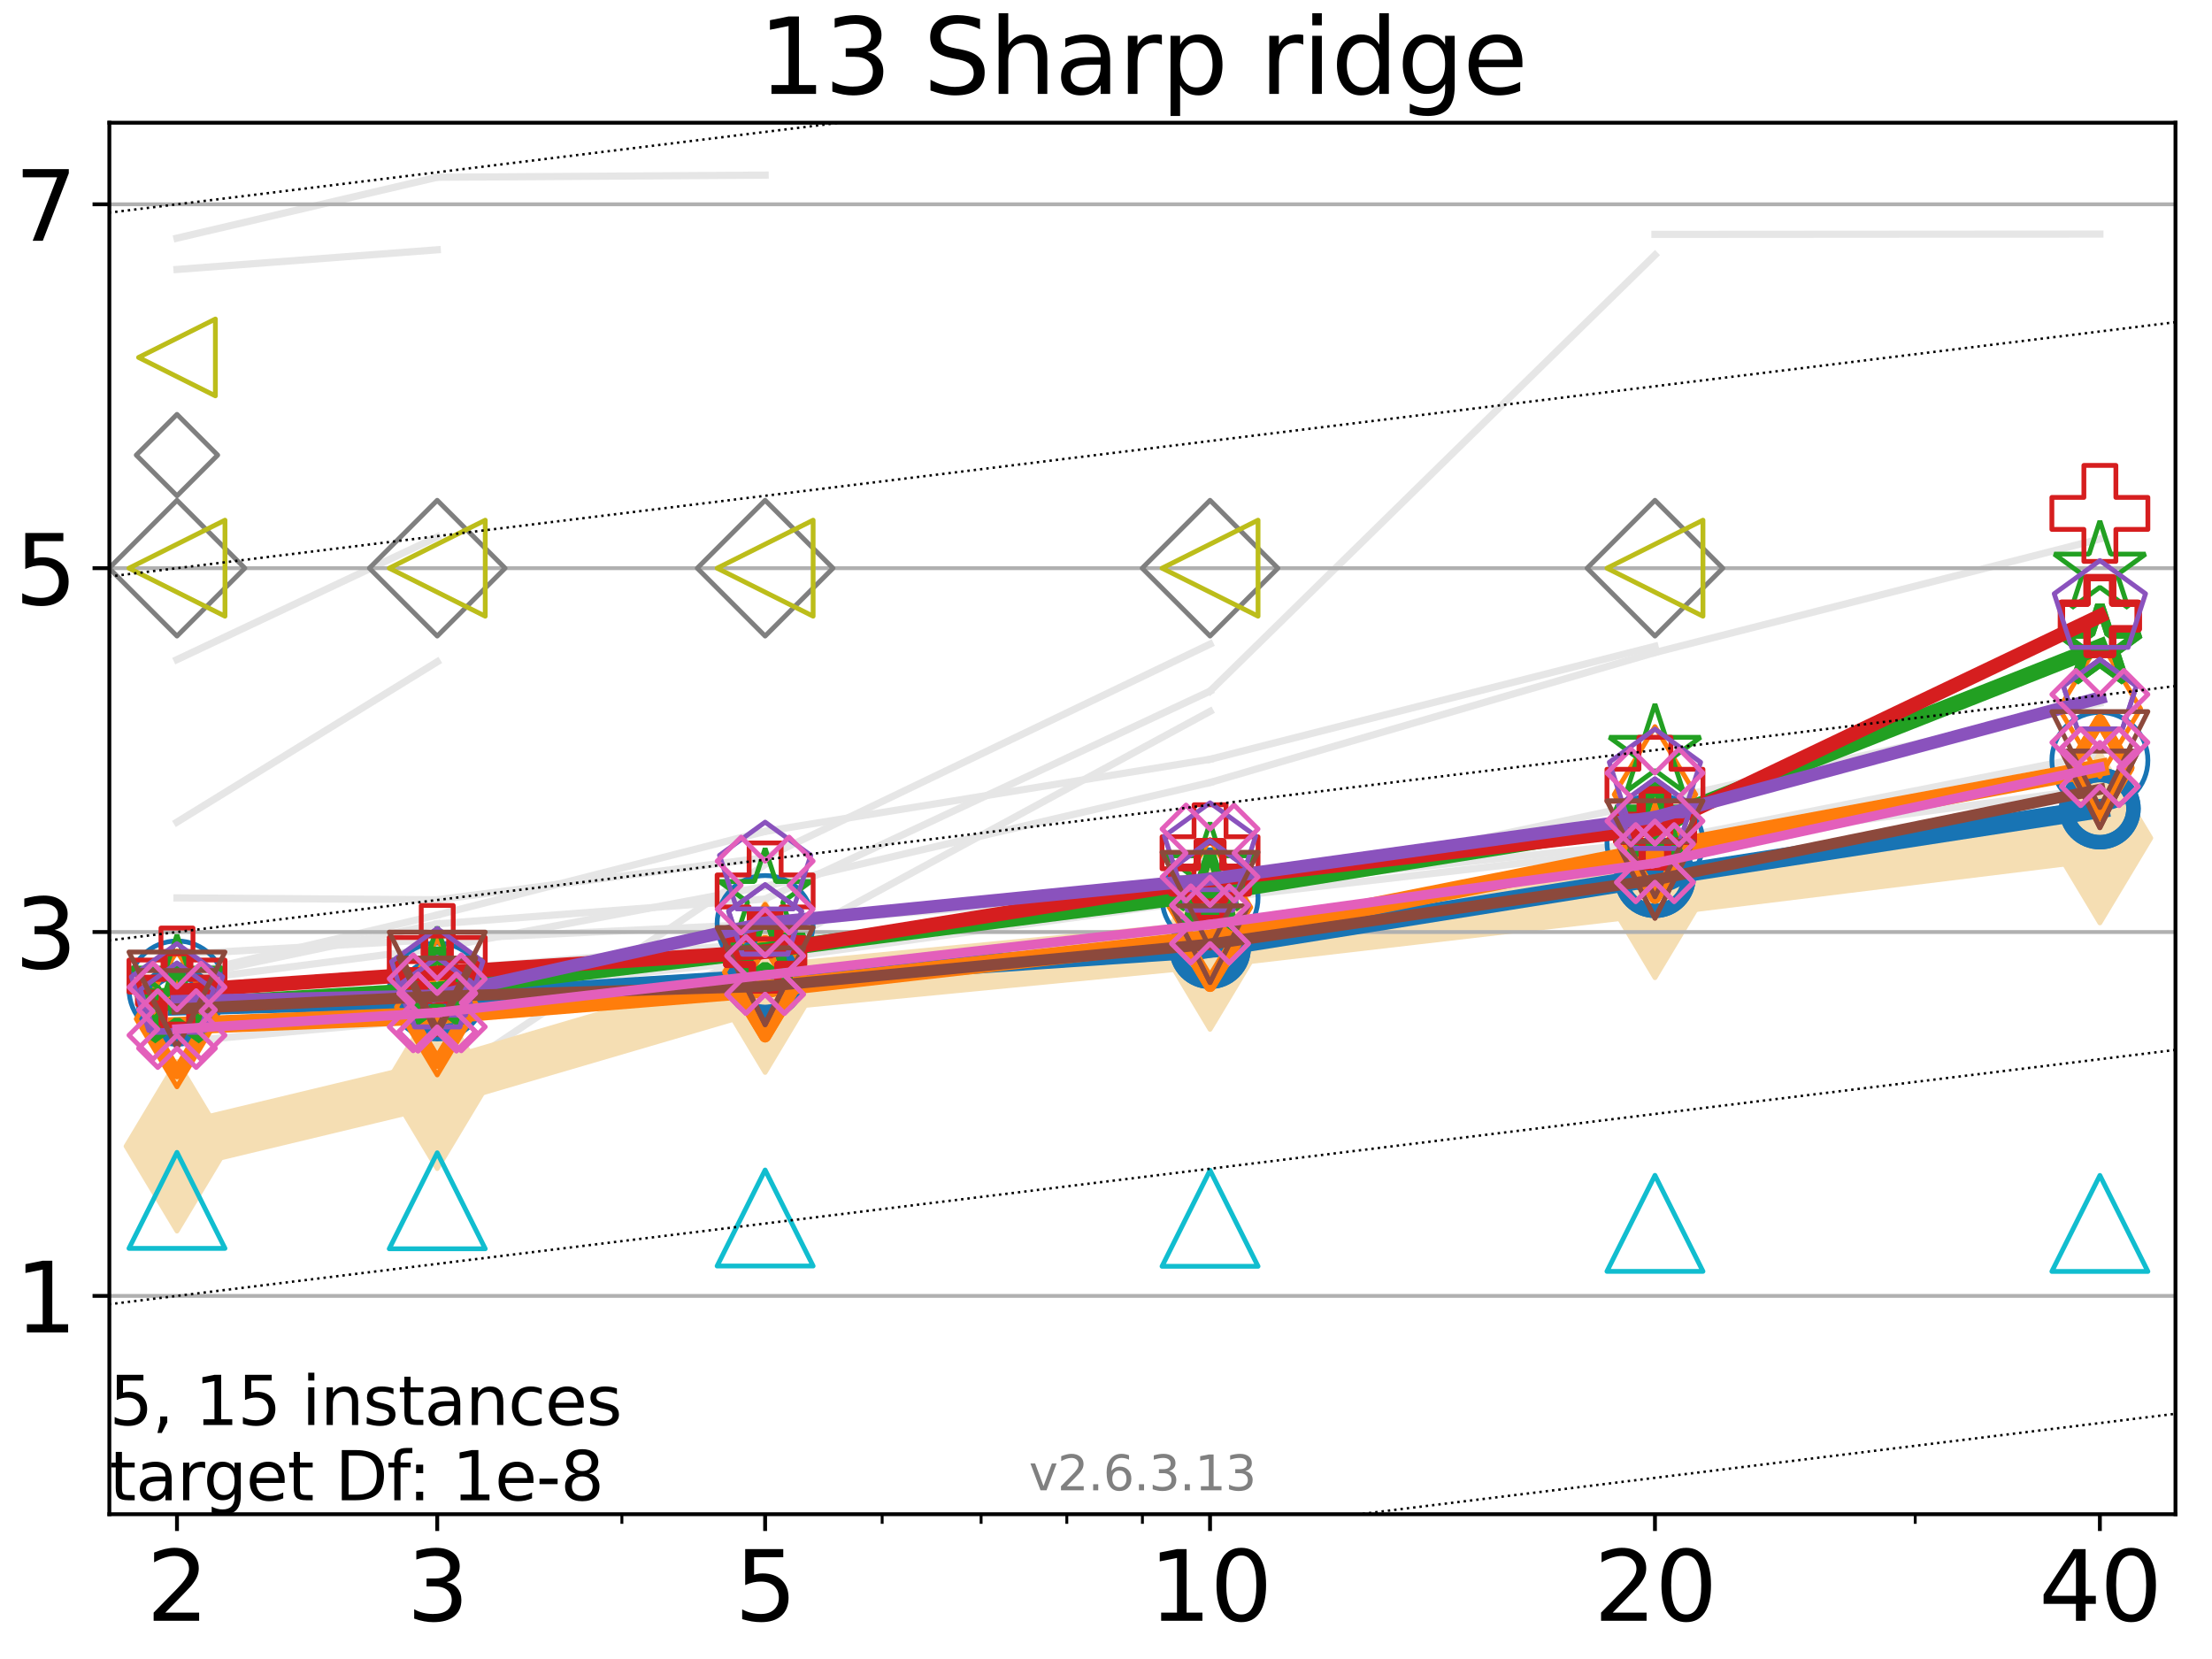 <?xml version="1.0" encoding="utf-8" standalone="no"?>
<!DOCTYPE svg PUBLIC "-//W3C//DTD SVG 1.1//EN"
  "http://www.w3.org/Graphics/SVG/1.1/DTD/svg11.dtd">
<svg xmlns:xlink="http://www.w3.org/1999/xlink" width="460.8pt" height="345.6pt" viewBox="0 0 460.8 345.6" xmlns="http://www.w3.org/2000/svg" version="1.1">
 <defs>
  <style type="text/css">*{stroke-linejoin: round; stroke-linecap: butt}</style>
 </defs>
 <g id="figure_1">
  <g id="patch_1">
   <path d="M 0 345.6 
L 460.8 345.6 
L 460.8 0 
L 0 0 
z
" style="fill: #ffffff"/>
  </g>
  <g id="axes_1">
   <g id="patch_2">
    <path d="M 22.78 315.44 
L 453.192 315.44 
L 453.192 25.56 
L 22.78 25.56 
z
" style="fill: #ffffff"/>
   </g>
   <g id="line2d_1">
    <path d="M 36.868 56.133 
L 91.085 52.035 
" clip-path="url(#p9b4071607d)" style="fill: none; stroke: #e6e6e6; stroke-width: 1.5; stroke-linecap: square"/>
   </g>
   <g id="line2d_2">
    <path d="M 91.085 52.035 
" clip-path="url(#p9b4071607d)" style="fill: none; stroke: #e6e6e6; stroke-width: 1.5; stroke-linecap: square"/>
   </g>
   <g id="line2d_3"/>
   <g id="line2d_4"/>
   <g id="line2d_5">
    <path d="M 36.868 214.894 
L 91.085 207.01 
" clip-path="url(#p9b4071607d)" style="fill: none; stroke: #e6e6e6; stroke-width: 1.5; stroke-linecap: square"/>
   </g>
   <g id="line2d_6">
    <path d="M 91.085 207.01 
L 159.39 199.985 
" clip-path="url(#p9b4071607d)" style="fill: none; stroke: #e6e6e6; stroke-width: 1.5; stroke-linecap: square"/>
   </g>
   <g id="line2d_7">
    <path d="M 159.39 199.985 
L 252.074 187.263 
" clip-path="url(#p9b4071607d)" style="fill: none; stroke: #e6e6e6; stroke-width: 1.5; stroke-linecap: square"/>
   </g>
   <g id="line2d_8">
    <path d="M 252.074 187.263 
L 344.758 176.626 
" clip-path="url(#p9b4071607d)" style="fill: none; stroke: #e6e6e6; stroke-width: 1.5; stroke-linecap: square"/>
   </g>
   <g id="line2d_9">
    <path d="M 344.758 176.626 
L 437.443 164.138 
" clip-path="url(#p9b4071607d)" style="fill: none; stroke: #e6e6e6; stroke-width: 1.5; stroke-linecap: square"/>
   </g>
   <g id="line2d_10">
    <path d="M 437.443 164.138 
" clip-path="url(#p9b4071607d)" style="fill: none; stroke: #e6e6e6; stroke-width: 1.5; stroke-linecap: square"/>
   </g>
   <g id="line2d_11"/>
   <g id="line2d_12"/>
   <g id="line2d_13"/>
   <g id="line2d_14"/>
   <g id="line2d_15"/>
   <g id="line2d_16"/>
   <g id="line2d_17">
    <path d="M 36.868 206.799 
L 91.085 202.134 
" clip-path="url(#p9b4071607d)" style="fill: none; stroke: #e6e6e6; stroke-width: 1.5; stroke-linecap: square"/>
   </g>
   <g id="line2d_18">
    <path d="M 91.085 202.134 
L 159.39 196.396 
" clip-path="url(#p9b4071607d)" style="fill: none; stroke: #e6e6e6; stroke-width: 1.5; stroke-linecap: square"/>
   </g>
   <g id="line2d_19">
    <path d="M 159.39 196.396 
L 252.074 186.648 
" clip-path="url(#p9b4071607d)" style="fill: none; stroke: #e6e6e6; stroke-width: 1.5; stroke-linecap: square"/>
   </g>
   <g id="line2d_20">
    <path d="M 252.074 186.648 
L 344.758 166.986 
" clip-path="url(#p9b4071607d)" style="fill: none; stroke: #e6e6e6; stroke-width: 1.5; stroke-linecap: square"/>
   </g>
   <g id="line2d_21">
    <path d="M 344.758 166.986 
L 437.443 146.495 
" clip-path="url(#p9b4071607d)" style="fill: none; stroke: #e6e6e6; stroke-width: 1.5; stroke-linecap: square"/>
   </g>
   <g id="line2d_22">
    <path d="M 437.443 146.495 
" clip-path="url(#p9b4071607d)" style="fill: none; stroke: #e6e6e6; stroke-width: 1.5; stroke-linecap: square"/>
   </g>
   <g id="line2d_23"/>
   <g id="line2d_24"/>
   <g id="line2d_25">
    <path d="M 36.868 204.448 
L 91.085 197.506 
" clip-path="url(#p9b4071607d)" style="fill: none; stroke: #e6e6e6; stroke-width: 1.5; stroke-linecap: square"/>
   </g>
   <g id="line2d_26">
    <path d="M 91.085 197.506 
L 159.39 184.658 
" clip-path="url(#p9b4071607d)" style="fill: none; stroke: #e6e6e6; stroke-width: 1.5; stroke-linecap: square"/>
   </g>
   <g id="line2d_27">
    <path d="M 159.39 184.658 
L 252.074 163.013 
" clip-path="url(#p9b4071607d)" style="fill: none; stroke: #e6e6e6; stroke-width: 1.5; stroke-linecap: square"/>
   </g>
   <g id="line2d_28">
    <path d="M 252.074 163.013 
L 344.758 135.934 
" clip-path="url(#p9b4071607d)" style="fill: none; stroke: #e6e6e6; stroke-width: 1.5; stroke-linecap: square"/>
   </g>
   <g id="line2d_29">
    <path d="M 344.758 135.934 
L 437.443 112.28 
" clip-path="url(#p9b4071607d)" style="fill: none; stroke: #e6e6e6; stroke-width: 1.5; stroke-linecap: square"/>
   </g>
   <g id="line2d_30">
    <path d="M 437.443 112.28 
" clip-path="url(#p9b4071607d)" style="fill: none; stroke: #e6e6e6; stroke-width: 1.5; stroke-linecap: square"/>
   </g>
   <g id="line2d_31"/>
   <g id="line2d_32"/>
   <g id="line2d_33">
    <path d="M 36.868 203.392 
L 91.085 190.615 
" clip-path="url(#p9b4071607d)" style="fill: none; stroke: #e6e6e6; stroke-width: 1.5; stroke-linecap: square"/>
   </g>
   <g id="line2d_34">
    <path d="M 91.085 190.615 
L 159.39 173.199 
" clip-path="url(#p9b4071607d)" style="fill: none; stroke: #e6e6e6; stroke-width: 1.5; stroke-linecap: square"/>
   </g>
   <g id="line2d_35">
    <path d="M 159.39 173.199 
L 252.074 158.171 
" clip-path="url(#p9b4071607d)" style="fill: none; stroke: #e6e6e6; stroke-width: 1.5; stroke-linecap: square"/>
   </g>
   <g id="line2d_36">
    <path d="M 252.074 158.171 
L 344.758 134.631 
" clip-path="url(#p9b4071607d)" style="fill: none; stroke: #e6e6e6; stroke-width: 1.5; stroke-linecap: square"/>
   </g>
   <g id="line2d_37">
    <path d="M 344.758 134.631 
" clip-path="url(#p9b4071607d)" style="fill: none; stroke: #e6e6e6; stroke-width: 1.5; stroke-linecap: square"/>
   </g>
   <g id="line2d_38"/>
   <g id="line2d_39"/>
   <g id="line2d_40"/>
   <g id="line2d_41"/>
   <g id="line2d_42"/>
   <g id="line2d_43"/>
   <g id="line2d_44">
    <path d="M 36.868 137.407 
L 91.085 111.848 
" clip-path="url(#p9b4071607d)" style="fill: none; stroke: #e6e6e6; stroke-width: 1.5; stroke-linecap: square"/>
   </g>
   <g id="line2d_45">
    <path d="M 91.085 111.848 
" clip-path="url(#p9b4071607d)" style="fill: none; stroke: #e6e6e6; stroke-width: 1.5; stroke-linecap: square"/>
   </g>
   <g id="line2d_46"/>
   <g id="line2d_47"/>
   <g id="line2d_48"/>
   <g id="line2d_49"/>
   <g id="line2d_50"/>
   <g id="line2d_51"/>
   <g id="line2d_52">
    <path d="M 36.868 171.259 
L 91.085 137.862 
" clip-path="url(#p9b4071607d)" style="fill: none; stroke: #e6e6e6; stroke-width: 1.5; stroke-linecap: square"/>
   </g>
   <g id="line2d_53">
    <path d="M 91.085 137.862 
" clip-path="url(#p9b4071607d)" style="fill: none; stroke: #e6e6e6; stroke-width: 1.5; stroke-linecap: square"/>
   </g>
   <g id="line2d_54">
    <path d="M 344.758 92.115 
" clip-path="url(#p9b4071607d)" style="fill: none; stroke: #e6e6e6; stroke-width: 1.5; stroke-linecap: square"/>
   </g>
   <g id="line2d_55"/>
   <g id="line2d_56"/>
   <g id="line2d_57"/>
   <g id="line2d_58"/>
   <g id="line2d_59"/>
   <g id="line2d_60"/>
   <g id="line2d_61">
    <path d="M 36.868 198.82 
L 91.085 195.694 
" clip-path="url(#p9b4071607d)" style="fill: none; stroke: #e6e6e6; stroke-width: 1.5; stroke-linecap: square"/>
   </g>
   <g id="line2d_62">
    <path d="M 91.085 195.694 
L 159.39 192.484 
" clip-path="url(#p9b4071607d)" style="fill: none; stroke: #e6e6e6; stroke-width: 1.5; stroke-linecap: square"/>
   </g>
   <g id="line2d_63">
    <path d="M 159.39 192.484 
L 252.074 185.152 
" clip-path="url(#p9b4071607d)" style="fill: none; stroke: #e6e6e6; stroke-width: 1.5; stroke-linecap: square"/>
   </g>
   <g id="line2d_64">
    <path d="M 252.074 185.152 
L 344.758 175.424 
" clip-path="url(#p9b4071607d)" style="fill: none; stroke: #e6e6e6; stroke-width: 1.5; stroke-linecap: square"/>
   </g>
   <g id="line2d_65">
    <path d="M 344.758 175.424 
L 437.443 157.137 
" clip-path="url(#p9b4071607d)" style="fill: none; stroke: #e6e6e6; stroke-width: 1.5; stroke-linecap: square"/>
   </g>
   <g id="line2d_66">
    <path d="M 437.443 157.137 
" clip-path="url(#p9b4071607d)" style="fill: none; stroke: #e6e6e6; stroke-width: 1.5; stroke-linecap: square"/>
   </g>
   <g id="line2d_67"/>
   <g id="line2d_68"/>
   <g id="line2d_69"/>
   <g id="line2d_70"/>
   <g id="line2d_71"/>
   <g id="line2d_72"/>
   <g id="line2d_73">
    <path d="M 36.868 187.049 
L 91.085 187.433 
" clip-path="url(#p9b4071607d)" style="fill: none; stroke: #e6e6e6; stroke-width: 1.5; stroke-linecap: square"/>
   </g>
   <g id="line2d_74">
    <path d="M 91.085 187.433 
L 159.39 178.656 
" clip-path="url(#p9b4071607d)" style="fill: none; stroke: #e6e6e6; stroke-width: 1.5; stroke-linecap: square"/>
   </g>
   <g id="line2d_75">
    <path d="M 159.39 178.656 
L 252.074 134.183 
" clip-path="url(#p9b4071607d)" style="fill: none; stroke: #e6e6e6; stroke-width: 1.5; stroke-linecap: square"/>
   </g>
   <g id="line2d_76">
    <path d="M 252.074 134.183 
" clip-path="url(#p9b4071607d)" style="fill: none; stroke: #e6e6e6; stroke-width: 1.5; stroke-linecap: square"/>
   </g>
   <g id="line2d_77"/>
   <g id="line2d_78"/>
   <g id="line2d_79"/>
   <g id="line2d_80"/>
   <g id="line2d_81">
    <path d="M 36.868 238.49 
L 91.085 225.757 
" clip-path="url(#p9b4071607d)" style="fill: none; stroke: #e6e6e6; stroke-width: 1.5; stroke-linecap: square"/>
   </g>
   <g id="line2d_82">
    <path d="M 91.085 225.757 
L 159.39 180.096 
" clip-path="url(#p9b4071607d)" style="fill: none; stroke: #e6e6e6; stroke-width: 1.5; stroke-linecap: square"/>
   </g>
   <g id="line2d_83">
    <path d="M 159.39 180.096 
" clip-path="url(#p9b4071607d)" style="fill: none; stroke: #e6e6e6; stroke-width: 1.5; stroke-linecap: square"/>
   </g>
   <g id="line2d_84"/>
   <g id="line2d_85"/>
   <g id="line2d_86">
    <path d="M 36.868 238.768 
L 91.085 225.715 
" clip-path="url(#p9b4071607d)" style="fill: none; stroke: #e6e6e6; stroke-width: 1.5; stroke-linecap: square"/>
   </g>
   <g id="line2d_87">
    <path d="M 91.085 225.715 
L 159.39 198.393 
" clip-path="url(#p9b4071607d)" style="fill: none; stroke: #e6e6e6; stroke-width: 1.5; stroke-linecap: square"/>
   </g>
   <g id="line2d_88">
    <path d="M 159.39 198.393 
L 252.074 148.195 
" clip-path="url(#p9b4071607d)" style="fill: none; stroke: #e6e6e6; stroke-width: 1.5; stroke-linecap: square"/>
   </g>
   <g id="line2d_89">
    <path d="M 252.074 148.195 
" clip-path="url(#p9b4071607d)" style="fill: none; stroke: #e6e6e6; stroke-width: 1.5; stroke-linecap: square"/>
   </g>
   <g id="line2d_90"/>
   <g id="line2d_91"/>
   <g id="line2d_92">
    <path d="M 36.868 149.675 
" clip-path="url(#p9b4071607d)" style="fill: none; stroke: #e6e6e6; stroke-width: 1.5; stroke-linecap: square"/>
   </g>
   <g id="line2d_93"/>
   <g id="line2d_94"/>
   <g id="line2d_95">
    <path d="M 36.868 49.608 
L 91.085 36.924 
" clip-path="url(#p9b4071607d)" style="fill: none; stroke: #e6e6e6; stroke-width: 1.5; stroke-linecap: square"/>
   </g>
   <g id="line2d_96">
    <path d="M 91.085 36.924 
L 159.39 36.479 
" clip-path="url(#p9b4071607d)" style="fill: none; stroke: #e6e6e6; stroke-width: 1.5; stroke-linecap: square"/>
   </g>
   <g id="line2d_97">
    <path d="M 159.39 36.479 
" clip-path="url(#p9b4071607d)" style="fill: none; stroke: #e6e6e6; stroke-width: 1.5; stroke-linecap: square"/>
   </g>
   <g id="line2d_98">
    <path d="M 344.758 48.824 
L 437.443 48.76 
" clip-path="url(#p9b4071607d)" style="fill: none; stroke: #e6e6e6; stroke-width: 1.5; stroke-linecap: square"/>
   </g>
   <g id="line2d_99">
    <path d="M 437.443 48.76 
" clip-path="url(#p9b4071607d)" style="fill: none; stroke: #e6e6e6; stroke-width: 1.5; stroke-linecap: square"/>
   </g>
   <g id="line2d_100"/>
   <g id="line2d_101"/>
   <g id="line2d_102"/>
   <g id="line2d_103"/>
   <g id="line2d_104"/>
   <g id="line2d_105"/>
   <g id="line2d_106">
    <path d="M 36.868 87.104 
" clip-path="url(#p9b4071607d)" style="fill: none; stroke: #e6e6e6; stroke-width: 1.5; stroke-linecap: square"/>
   </g>
   <g id="line2d_107"/>
   <g id="line2d_108"/>
   <g id="line2d_109"/>
   <g id="line2d_110"/>
   <g id="line2d_111">
    <path d="M 36.868 141.473 
" clip-path="url(#p9b4071607d)" style="fill: none; stroke: #e6e6e6; stroke-width: 1.5; stroke-linecap: square"/>
   </g>
   <g id="line2d_112">
    <path d="M 159.39 113.946 
" clip-path="url(#p9b4071607d)" style="fill: none; stroke: #e6e6e6; stroke-width: 1.5; stroke-linecap: square"/>
   </g>
   <g id="line2d_113"/>
   <g id="line2d_114"/>
   <g id="line2d_115">
    <path d="M 36.868 203.864 
L 91.085 192.459 
" clip-path="url(#p9b4071607d)" style="fill: none; stroke: #e6e6e6; stroke-width: 1.5; stroke-linecap: square"/>
   </g>
   <g id="line2d_116">
    <path d="M 91.085 192.459 
L 159.39 187.285 
" clip-path="url(#p9b4071607d)" style="fill: none; stroke: #e6e6e6; stroke-width: 1.5; stroke-linecap: square"/>
   </g>
   <g id="line2d_117">
    <path d="M 159.39 187.285 
L 252.074 143.974 
" clip-path="url(#p9b4071607d)" style="fill: none; stroke: #e6e6e6; stroke-width: 1.5; stroke-linecap: square"/>
   </g>
   <g id="line2d_118">
    <path d="M 252.074 143.974 
L 344.758 53.129 
" clip-path="url(#p9b4071607d)" style="fill: none; stroke: #e6e6e6; stroke-width: 1.5; stroke-linecap: square"/>
   </g>
   <g id="line2d_119">
    <path d="M 344.758 53.129 
" clip-path="url(#p9b4071607d)" style="fill: none; stroke: #e6e6e6; stroke-width: 1.5; stroke-linecap: square"/>
   </g>
   <g id="line2d_120"/>
   <g id="line2d_121"/>
   <g id="line2d_122">
    <path d="M 36.868 217.054 
L 91.085 212.181 
" clip-path="url(#p9b4071607d)" style="fill: none; stroke: #e6e6e6; stroke-width: 1.5; stroke-linecap: square"/>
   </g>
   <g id="line2d_123">
    <path d="M 91.085 212.181 
L 159.39 205.731 
" clip-path="url(#p9b4071607d)" style="fill: none; stroke: #e6e6e6; stroke-width: 1.5; stroke-linecap: square"/>
   </g>
   <g id="line2d_124">
    <path d="M 159.39 205.731 
L 252.074 196.753 
" clip-path="url(#p9b4071607d)" style="fill: none; stroke: #e6e6e6; stroke-width: 1.5; stroke-linecap: square"/>
   </g>
   <g id="line2d_125">
    <path d="M 252.074 196.753 
L 344.758 185.991 
" clip-path="url(#p9b4071607d)" style="fill: none; stroke: #e6e6e6; stroke-width: 1.5; stroke-linecap: square"/>
   </g>
   <g id="line2d_126">
    <path d="M 344.758 185.991 
L 437.443 174.58 
" clip-path="url(#p9b4071607d)" style="fill: none; stroke: #e6e6e6; stroke-width: 1.5; stroke-linecap: square"/>
   </g>
   <g id="line2d_127">
    <path d="M 437.443 174.58 
" clip-path="url(#p9b4071607d)" style="fill: none; stroke: #e6e6e6; stroke-width: 1.5; stroke-linecap: square"/>
   </g>
   <g id="line2d_128"/>
   <g id="line2d_129"/>
   <g id="line2d_130">
    <path d="M 36.868 238.776 
L 91.085 225.757 
L 159.39 205.729 
L 252.074 196.754 
L 344.758 185.991 
L 437.443 174.58 
" clip-path="url(#p9b4071607d)" style="fill: none; stroke: #f5deb3; stroke-width: 10; stroke-linecap: square"/>
    <defs>
     <path id="m2ff6c379a9" d="M 0 17.678 
L 10.607 0 
L 0 -17.678 
L -10.607 0 
z
" style="stroke: #f5deb3; stroke-linejoin: miter"/>
    </defs>
    <g clip-path="url(#p9b4071607d)">
     <use xlink:href="#m2ff6c379a9" x="36.868" y="238.776" style="fill: #f5deb3; stroke: #f5deb3; stroke-linejoin: miter"/>
     <use xlink:href="#m2ff6c379a9" x="91.085" y="225.757" style="fill: #f5deb3; stroke: #f5deb3; stroke-linejoin: miter"/>
     <use xlink:href="#m2ff6c379a9" x="159.39" y="205.729" style="fill: #f5deb3; stroke: #f5deb3; stroke-linejoin: miter"/>
     <use xlink:href="#m2ff6c379a9" x="252.074" y="196.754" style="fill: #f5deb3; stroke: #f5deb3; stroke-linejoin: miter"/>
     <use xlink:href="#m2ff6c379a9" x="344.758" y="185.991" style="fill: #f5deb3; stroke: #f5deb3; stroke-linejoin: miter"/>
     <use xlink:href="#m2ff6c379a9" x="437.443" y="174.58" style="fill: #f5deb3; stroke: #f5deb3; stroke-linejoin: miter"/>
    </g>
   </g>
   <g id="matplotlib.axis_1">
    <g id="xtick_1">
     <g id="line2d_131">
      <defs>
       <path id="m4a684dd65a" d="M 0 0 
L 0 3.5 
" style="stroke: #000000; stroke-width: 0.8"/>
      </defs>
      <g>
       <use xlink:href="#m4a684dd65a" x="36.868" y="315.44" style="stroke: #000000; stroke-width: 0.8"/>
      </g>
     </g>
     <g id="text_1">
      <!-- 2 -->
      <g transform="translate(30.506 337.637)scale(0.2 -0.2)">
       <defs>
        <path id="DejaVuSans-32" d="M 1228 531 
L 3431 531 
L 3431 0 
L 469 0 
L 469 531 
Q 828 903 1448 1529 
Q 2069 2156 2228 2338 
Q 2531 2678 2651 2914 
Q 2772 3150 2772 3378 
Q 2772 3750 2511 3984 
Q 2250 4219 1831 4219 
Q 1534 4219 1204 4116 
Q 875 4013 500 3803 
L 500 4441 
Q 881 4594 1212 4672 
Q 1544 4750 1819 4750 
Q 2544 4750 2975 4387 
Q 3406 4025 3406 3419 
Q 3406 3131 3298 2873 
Q 3191 2616 2906 2266 
Q 2828 2175 2409 1742 
Q 1991 1309 1228 531 
z
" transform="scale(0.016)"/>
       </defs>
       <use xlink:href="#DejaVuSans-32"/>
      </g>
     </g>
    </g>
    <g id="xtick_2">
     <g id="line2d_132">
      <g>
       <use xlink:href="#m4a684dd65a" x="91.085" y="315.44" style="stroke: #000000; stroke-width: 0.8"/>
      </g>
     </g>
     <g id="text_2">
      <!-- 3 -->
      <g transform="translate(84.723 337.637)scale(0.2 -0.2)">
       <defs>
        <path id="DejaVuSans-33" d="M 2597 2516 
Q 3050 2419 3304 2112 
Q 3559 1806 3559 1356 
Q 3559 666 3084 287 
Q 2609 -91 1734 -91 
Q 1441 -91 1130 -33 
Q 819 25 488 141 
L 488 750 
Q 750 597 1062 519 
Q 1375 441 1716 441 
Q 2309 441 2620 675 
Q 2931 909 2931 1356 
Q 2931 1769 2642 2001 
Q 2353 2234 1838 2234 
L 1294 2234 
L 1294 2753 
L 1863 2753 
Q 2328 2753 2575 2939 
Q 2822 3125 2822 3475 
Q 2822 3834 2567 4026 
Q 2313 4219 1838 4219 
Q 1578 4219 1281 4162 
Q 984 4106 628 3988 
L 628 4550 
Q 988 4650 1302 4700 
Q 1616 4750 1894 4750 
Q 2613 4750 3031 4423 
Q 3450 4097 3450 3541 
Q 3450 3153 3228 2886 
Q 3006 2619 2597 2516 
z
" transform="scale(0.016)"/>
       </defs>
       <use xlink:href="#DejaVuSans-33"/>
      </g>
     </g>
    </g>
    <g id="xtick_3">
     <g id="line2d_133">
      <g>
       <use xlink:href="#m4a684dd65a" x="159.39" y="315.44" style="stroke: #000000; stroke-width: 0.8"/>
      </g>
     </g>
     <g id="text_3">
      <!-- 5 -->
      <g transform="translate(153.028 337.637)scale(0.2 -0.2)">
       <defs>
        <path id="DejaVuSans-35" d="M 691 4666 
L 3169 4666 
L 3169 4134 
L 1269 4134 
L 1269 2991 
Q 1406 3038 1543 3061 
Q 1681 3084 1819 3084 
Q 2600 3084 3056 2656 
Q 3513 2228 3513 1497 
Q 3513 744 3044 326 
Q 2575 -91 1722 -91 
Q 1428 -91 1123 -41 
Q 819 9 494 109 
L 494 744 
Q 775 591 1075 516 
Q 1375 441 1709 441 
Q 2250 441 2565 725 
Q 2881 1009 2881 1497 
Q 2881 1984 2565 2268 
Q 2250 2553 1709 2553 
Q 1456 2553 1204 2497 
Q 953 2441 691 2322 
L 691 4666 
z
" transform="scale(0.016)"/>
       </defs>
       <use xlink:href="#DejaVuSans-35"/>
      </g>
     </g>
    </g>
    <g id="xtick_4">
     <g id="line2d_134">
      <g>
       <use xlink:href="#m4a684dd65a" x="252.074" y="315.44" style="stroke: #000000; stroke-width: 0.8"/>
      </g>
     </g>
     <g id="text_4">
      <!-- 10 -->
      <g transform="translate(239.349 337.637)scale(0.2 -0.2)">
       <defs>
        <path id="DejaVuSans-31" d="M 794 531 
L 1825 531 
L 1825 4091 
L 703 3866 
L 703 4441 
L 1819 4666 
L 2450 4666 
L 2450 531 
L 3481 531 
L 3481 0 
L 794 0 
L 794 531 
z
" transform="scale(0.016)"/>
        <path id="DejaVuSans-30" d="M 2034 4250 
Q 1547 4250 1301 3770 
Q 1056 3291 1056 2328 
Q 1056 1369 1301 889 
Q 1547 409 2034 409 
Q 2525 409 2770 889 
Q 3016 1369 3016 2328 
Q 3016 3291 2770 3770 
Q 2525 4250 2034 4250 
z
M 2034 4750 
Q 2819 4750 3233 4129 
Q 3647 3509 3647 2328 
Q 3647 1150 3233 529 
Q 2819 -91 2034 -91 
Q 1250 -91 836 529 
Q 422 1150 422 2328 
Q 422 3509 836 4129 
Q 1250 4750 2034 4750 
z
" transform="scale(0.016)"/>
       </defs>
       <use xlink:href="#DejaVuSans-31"/>
       <use xlink:href="#DejaVuSans-30" x="63.623"/>
      </g>
     </g>
    </g>
    <g id="xtick_5">
     <g id="line2d_135">
      <g>
       <use xlink:href="#m4a684dd65a" x="344.758" y="315.44" style="stroke: #000000; stroke-width: 0.8"/>
      </g>
     </g>
     <g id="text_5">
      <!-- 20 -->
      <g transform="translate(332.033 337.637)scale(0.2 -0.2)">
       <use xlink:href="#DejaVuSans-32"/>
       <use xlink:href="#DejaVuSans-30" x="63.623"/>
      </g>
     </g>
    </g>
    <g id="xtick_6">
     <g id="line2d_136">
      <g>
       <use xlink:href="#m4a684dd65a" x="437.443" y="315.44" style="stroke: #000000; stroke-width: 0.8"/>
      </g>
     </g>
     <g id="text_6">
      <!-- 40 -->
      <g transform="translate(424.718 337.637)scale(0.2 -0.2)">
       <defs>
        <path id="DejaVuSans-34" d="M 2419 4116 
L 825 1625 
L 2419 1625 
L 2419 4116 
z
M 2253 4666 
L 3047 4666 
L 3047 1625 
L 3713 1625 
L 3713 1100 
L 3047 1100 
L 3047 0 
L 2419 0 
L 2419 1100 
L 313 1100 
L 313 1709 
L 2253 4666 
z
" transform="scale(0.016)"/>
       </defs>
       <use xlink:href="#DejaVuSans-34"/>
       <use xlink:href="#DejaVuSans-30" x="63.623"/>
      </g>
     </g>
    </g>
    <g id="xtick_7">
     <g id="line2d_137">
      <defs>
       <path id="m21f84d8f1d" d="M 0 0 
L 0 2 
" style="stroke: #000000; stroke-width: 0.6"/>
      </defs>
      <g>
       <use xlink:href="#m21f84d8f1d" x="129.552" y="315.44" style="stroke: #000000; stroke-width: 0.6"/>
      </g>
     </g>
    </g>
    <g id="xtick_8">
     <g id="line2d_138">
      <g>
       <use xlink:href="#m21f84d8f1d" x="183.769" y="315.44" style="stroke: #000000; stroke-width: 0.6"/>
      </g>
     </g>
    </g>
    <g id="xtick_9">
     <g id="line2d_139">
      <g>
       <use xlink:href="#m21f84d8f1d" x="204.381" y="315.44" style="stroke: #000000; stroke-width: 0.6"/>
      </g>
     </g>
    </g>
    <g id="xtick_10">
     <g id="line2d_140">
      <g>
       <use xlink:href="#m21f84d8f1d" x="222.237" y="315.44" style="stroke: #000000; stroke-width: 0.6"/>
      </g>
     </g>
    </g>
    <g id="xtick_11">
     <g id="line2d_141">
      <g>
       <use xlink:href="#m21f84d8f1d" x="237.986" y="315.44" style="stroke: #000000; stroke-width: 0.6"/>
      </g>
     </g>
    </g>
    <g id="xtick_12">
     <g id="line2d_142">
      <g>
       <use xlink:href="#m21f84d8f1d" x="398.975" y="315.44" style="stroke: #000000; stroke-width: 0.6"/>
      </g>
     </g>
    </g>
   </g>
   <g id="matplotlib.axis_2">
    <g id="ytick_1">
     <g id="line2d_143">
      <path d="M 22.78 269.961 
L 453.192 269.961 
" clip-path="url(#p9b4071607d)" style="fill: none; stroke: #b0b0b0; stroke-width: 0.8; stroke-linecap: square"/>
     </g>
     <g id="line2d_144">
      <defs>
       <path id="me8829bcf06" d="M 0 0 
L -3.5 0 
" style="stroke: #000000; stroke-width: 0.8"/>
      </defs>
      <g>
       <use xlink:href="#me8829bcf06" x="22.78" y="269.961" style="stroke: #000000; stroke-width: 0.8"/>
      </g>
     </g>
     <g id="text_7">
      <!-- 1 -->
      <g transform="translate(3.055 277.559)scale(0.2 -0.2)">
       <use xlink:href="#DejaVuSans-31"/>
      </g>
     </g>
    </g>
    <g id="ytick_2">
     <g id="line2d_145">
      <path d="M 22.78 194.162 
L 453.192 194.162 
" clip-path="url(#p9b4071607d)" style="fill: none; stroke: #b0b0b0; stroke-width: 0.8; stroke-linecap: square"/>
     </g>
     <g id="line2d_146">
      <g>
       <use xlink:href="#me8829bcf06" x="22.78" y="194.162" style="stroke: #000000; stroke-width: 0.8"/>
      </g>
     </g>
     <g id="text_8">
      <!-- 3 -->
      <g transform="translate(3.055 201.76)scale(0.2 -0.2)">
       <use xlink:href="#DejaVuSans-33"/>
      </g>
     </g>
    </g>
    <g id="ytick_3">
     <g id="line2d_147">
      <path d="M 22.78 118.363 
L 453.192 118.363 
" clip-path="url(#p9b4071607d)" style="fill: none; stroke: #b0b0b0; stroke-width: 0.8; stroke-linecap: square"/>
     </g>
     <g id="line2d_148">
      <g>
       <use xlink:href="#me8829bcf06" x="22.78" y="118.363" style="stroke: #000000; stroke-width: 0.8"/>
      </g>
     </g>
     <g id="text_9">
      <!-- 5 -->
      <g transform="translate(3.055 125.961)scale(0.2 -0.2)">
       <use xlink:href="#DejaVuSans-35"/>
      </g>
     </g>
    </g>
    <g id="ytick_4">
     <g id="line2d_149">
      <path d="M 22.78 42.564 
L 453.192 42.564 
" clip-path="url(#p9b4071607d)" style="fill: none; stroke: #b0b0b0; stroke-width: 0.8; stroke-linecap: square"/>
     </g>
     <g id="line2d_150">
      <g>
       <use xlink:href="#me8829bcf06" x="22.78" y="42.564" style="stroke: #000000; stroke-width: 0.8"/>
      </g>
     </g>
     <g id="text_10">
      <!-- 7 -->
      <g transform="translate(3.055 50.162)scale(0.2 -0.2)">
       <defs>
        <path id="DejaVuSans-37" d="M 525 4666 
L 3525 4666 
L 3525 4397 
L 1831 0 
L 1172 0 
L 2766 4134 
L 525 4134 
L 525 4666 
z
" transform="scale(0.016)"/>
       </defs>
       <use xlink:href="#DejaVuSans-37"/>
      </g>
     </g>
    </g>
   </g>
   <g id="line2d_151">
    <path d="M 36.868 209.549 
L 91.085 208.137 
" clip-path="url(#p9b4071607d)" style="fill: none; stroke: #1874b4; stroke-width: 4; stroke-linecap: square"/>
    <defs>
     <path id="m61e0e38e55" d="M 0 7 
C 1.856 7 3.637 6.262 4.95 4.95 
C 6.262 3.637 7 1.856 7 0 
C 7 -1.856 6.262 -3.637 4.95 -4.95 
C 3.637 -6.262 1.856 -7 0 -7 
C -1.856 -7 -3.637 -6.262 -4.95 -4.95 
C -6.262 -3.637 -7 -1.856 -7 0 
C -7 1.856 -6.262 3.637 -4.95 4.95 
C -3.637 6.262 -1.856 7 0 7 
z
" style="stroke: #1874b4; stroke-width: 3"/>
    </defs>
    <g clip-path="url(#p9b4071607d)">
     <use xlink:href="#m61e0e38e55" x="36.868" y="209.549" style="fill-opacity: 0; stroke: #1874b4; stroke-width: 3"/>
     <use xlink:href="#m61e0e38e55" x="91.085" y="208.137" style="fill-opacity: 0; stroke: #1874b4; stroke-width: 3"/>
    </g>
   </g>
   <g id="line2d_152">
    <path d="M 91.085 208.137 
L 159.39 203.839 
" clip-path="url(#p9b4071607d)" style="fill: none; stroke: #1874b4; stroke-width: 4; stroke-linecap: square"/>
    <g clip-path="url(#p9b4071607d)">
     <use xlink:href="#m61e0e38e55" x="91.085" y="208.137" style="fill-opacity: 0; stroke: #1874b4; stroke-width: 3"/>
     <use xlink:href="#m61e0e38e55" x="159.39" y="203.839" style="fill-opacity: 0; stroke: #1874b4; stroke-width: 3"/>
    </g>
   </g>
   <g id="line2d_153">
    <path d="M 159.39 203.839 
L 252.074 197.526 
" clip-path="url(#p9b4071607d)" style="fill: none; stroke: #1874b4; stroke-width: 4; stroke-linecap: square"/>
    <g clip-path="url(#p9b4071607d)">
     <use xlink:href="#m61e0e38e55" x="159.39" y="203.839" style="fill-opacity: 0; stroke: #1874b4; stroke-width: 3"/>
     <use xlink:href="#m61e0e38e55" x="252.074" y="197.526" style="fill-opacity: 0; stroke: #1874b4; stroke-width: 3"/>
    </g>
   </g>
   <g id="line2d_154">
    <path d="M 252.074 197.526 
L 344.758 182.745 
" clip-path="url(#p9b4071607d)" style="fill: none; stroke: #1874b4; stroke-width: 4; stroke-linecap: square"/>
    <g clip-path="url(#p9b4071607d)">
     <use xlink:href="#m61e0e38e55" x="252.074" y="197.526" style="fill-opacity: 0; stroke: #1874b4; stroke-width: 3"/>
     <use xlink:href="#m61e0e38e55" x="344.758" y="182.745" style="fill-opacity: 0; stroke: #1874b4; stroke-width: 3"/>
    </g>
   </g>
   <g id="line2d_155">
    <path d="M 344.758 182.745 
L 437.443 168.448 
" clip-path="url(#p9b4071607d)" style="fill: none; stroke: #1874b4; stroke-width: 4; stroke-linecap: square"/>
    <g clip-path="url(#p9b4071607d)">
     <use xlink:href="#m61e0e38e55" x="344.758" y="182.745" style="fill-opacity: 0; stroke: #1874b4; stroke-width: 3"/>
     <use xlink:href="#m61e0e38e55" x="437.443" y="168.448" style="fill-opacity: 0; stroke: #1874b4; stroke-width: 3"/>
    </g>
   </g>
   <g id="line2d_156">
    <path d="M 437.443 168.448 
" clip-path="url(#p9b4071607d)" style="fill: none; stroke: #1874b4; stroke-width: 4; stroke-linecap: square"/>
    <g clip-path="url(#p9b4071607d)">
     <use xlink:href="#m61e0e38e55" x="437.443" y="168.448" style="fill-opacity: 0; stroke: #1874b4; stroke-width: 3"/>
    </g>
   </g>
   <g id="line2d_157"/>
   <g id="line2d_158">
    <defs>
     <path id="m102719d521" d="M 0 10 
C 2.652 10 5.196 8.946 7.071 7.071 
C 8.946 5.196 10 2.652 10 0 
C 10 -2.652 8.946 -5.196 7.071 -7.071 
C 5.196 -8.946 2.652 -10 0 -10 
C -2.652 -10 -5.196 -8.946 -7.071 -7.071 
C -8.946 -5.196 -10 -2.652 -10 0 
C -10 2.652 -8.946 5.196 -7.071 7.071 
C -5.196 8.946 -2.652 10 0 10 
z
" style="stroke: #1874b4"/>
    </defs>
    <g clip-path="url(#p9b4071607d)">
     <use xlink:href="#m102719d521" x="36.868" y="206.021" style="fill-opacity: 0; stroke: #1874b4"/>
     <use xlink:href="#m102719d521" x="91.085" y="206.438" style="fill-opacity: 0; stroke: #1874b4"/>
     <use xlink:href="#m102719d521" x="159.39" y="192.394" style="fill-opacity: 0; stroke: #1874b4"/>
     <use xlink:href="#m102719d521" x="252.074" y="187.032" style="fill-opacity: 0; stroke: #1874b4"/>
     <use xlink:href="#m102719d521" x="344.758" y="175.515" style="fill-opacity: 0; stroke: #1874b4"/>
     <use xlink:href="#m102719d521" x="437.443" y="158.392" style="fill-opacity: 0; stroke: #1874b4"/>
    </g>
   </g>
   <g id="line2d_159">
    <path d="M 36.868 213.683 
L 91.085 211.534 
" clip-path="url(#p9b4071607d)" style="fill: none; stroke: #ff7d0b; stroke-width: 3.667; stroke-linecap: square"/>
    <defs>
     <path id="m8192ce8eed" d="M 0 9.899 
L 5.94 0 
L 0 -9.899 
L -5.94 0 
z
" style="stroke: #ff7d0b; stroke-width: 2.5; stroke-linejoin: miter"/>
    </defs>
    <g clip-path="url(#p9b4071607d)">
     <use xlink:href="#m8192ce8eed" x="36.868" y="213.683" style="fill-opacity: 0; stroke: #ff7d0b; stroke-width: 2.5; stroke-linejoin: miter"/>
     <use xlink:href="#m8192ce8eed" x="91.085" y="211.534" style="fill-opacity: 0; stroke: #ff7d0b; stroke-width: 2.5; stroke-linejoin: miter"/>
    </g>
   </g>
   <g id="line2d_160">
    <path d="M 91.085 211.534 
L 159.39 205.992 
" clip-path="url(#p9b4071607d)" style="fill: none; stroke: #ff7d0b; stroke-width: 3.667; stroke-linecap: square"/>
    <g clip-path="url(#p9b4071607d)">
     <use xlink:href="#m8192ce8eed" x="91.085" y="211.534" style="fill-opacity: 0; stroke: #ff7d0b; stroke-width: 2.5; stroke-linejoin: miter"/>
     <use xlink:href="#m8192ce8eed" x="159.39" y="205.992" style="fill-opacity: 0; stroke: #ff7d0b; stroke-width: 2.5; stroke-linejoin: miter"/>
    </g>
   </g>
   <g id="line2d_161">
    <path d="M 159.39 205.992 
L 252.074 195.489 
" clip-path="url(#p9b4071607d)" style="fill: none; stroke: #ff7d0b; stroke-width: 3.667; stroke-linecap: square"/>
    <g clip-path="url(#p9b4071607d)">
     <use xlink:href="#m8192ce8eed" x="159.39" y="205.992" style="fill-opacity: 0; stroke: #ff7d0b; stroke-width: 2.5; stroke-linejoin: miter"/>
     <use xlink:href="#m8192ce8eed" x="252.074" y="195.489" style="fill-opacity: 0; stroke: #ff7d0b; stroke-width: 2.5; stroke-linejoin: miter"/>
    </g>
   </g>
   <g id="line2d_162">
    <path d="M 252.074 195.489 
L 344.758 177.113 
" clip-path="url(#p9b4071607d)" style="fill: none; stroke: #ff7d0b; stroke-width: 3.667; stroke-linecap: square"/>
    <g clip-path="url(#p9b4071607d)">
     <use xlink:href="#m8192ce8eed" x="252.074" y="195.489" style="fill-opacity: 0; stroke: #ff7d0b; stroke-width: 2.5; stroke-linejoin: miter"/>
     <use xlink:href="#m8192ce8eed" x="344.758" y="177.113" style="fill-opacity: 0; stroke: #ff7d0b; stroke-width: 2.5; stroke-linejoin: miter"/>
    </g>
   </g>
   <g id="line2d_163">
    <path d="M 344.758 177.113 
L 437.443 159.94 
" clip-path="url(#p9b4071607d)" style="fill: none; stroke: #ff7d0b; stroke-width: 3.667; stroke-linecap: square"/>
    <g clip-path="url(#p9b4071607d)">
     <use xlink:href="#m8192ce8eed" x="344.758" y="177.113" style="fill-opacity: 0; stroke: #ff7d0b; stroke-width: 2.5; stroke-linejoin: miter"/>
     <use xlink:href="#m8192ce8eed" x="437.443" y="159.94" style="fill-opacity: 0; stroke: #ff7d0b; stroke-width: 2.5; stroke-linejoin: miter"/>
    </g>
   </g>
   <g id="line2d_164">
    <path d="M 437.443 159.94 
" clip-path="url(#p9b4071607d)" style="fill: none; stroke: #ff7d0b; stroke-width: 3.667; stroke-linecap: square"/>
    <g clip-path="url(#p9b4071607d)">
     <use xlink:href="#m8192ce8eed" x="437.443" y="159.94" style="fill-opacity: 0; stroke: #ff7d0b; stroke-width: 2.5; stroke-linejoin: miter"/>
    </g>
   </g>
   <g id="line2d_165"/>
   <g id="line2d_166">
    <defs>
     <path id="m8338bd3ee5" d="M 0 14.142 
L 8.485 0 
L 0 -14.142 
L -8.485 0 
z
" style="stroke: #ff7d0b; stroke-linejoin: miter"/>
    </defs>
    <g clip-path="url(#p9b4071607d)">
     <use xlink:href="#m8338bd3ee5" x="36.868" y="212.261" style="fill-opacity: 0; stroke: #ff7d0b; stroke-linejoin: miter"/>
     <use xlink:href="#m8338bd3ee5" x="91.085" y="209.787" style="fill-opacity: 0; stroke: #ff7d0b; stroke-linejoin: miter"/>
     <use xlink:href="#m8338bd3ee5" x="159.39" y="202.542" style="fill-opacity: 0; stroke: #ff7d0b; stroke-linejoin: miter"/>
     <use xlink:href="#m8338bd3ee5" x="252.074" y="189.014" style="fill-opacity: 0; stroke: #ff7d0b; stroke-linejoin: miter"/>
     <use xlink:href="#m8338bd3ee5" x="344.758" y="165.507" style="fill-opacity: 0; stroke: #ff7d0b; stroke-linejoin: miter"/>
     <use xlink:href="#m8338bd3ee5" x="437.443" y="147.645" style="fill-opacity: 0; stroke: #ff7d0b; stroke-linejoin: miter"/>
    </g>
   </g>
   <g id="line2d_167">
    <path d="M 36.868 209.51 
L 91.085 206.205 
" clip-path="url(#p9b4071607d)" style="fill: none; stroke: #22a022; stroke-width: 3.333; stroke-linecap: square"/>
    <defs>
     <path id="m719ff407fc" d="M 0 -8.7 
L -1.953 -2.688 
L -8.274 -2.688 
L -3.16 1.027 
L -5.114 7.038 
L -0 3.323 
L 5.114 7.038 
L 3.16 1.027 
L 8.274 -2.688 
L 1.953 -2.688 
z
" style="stroke: #22a022; stroke-width: 2; stroke-linejoin: bevel"/>
    </defs>
    <g clip-path="url(#p9b4071607d)">
     <use xlink:href="#m719ff407fc" x="36.868" y="209.51" style="fill-opacity: 0; stroke: #22a022; stroke-width: 2; stroke-linejoin: bevel"/>
     <use xlink:href="#m719ff407fc" x="91.085" y="206.205" style="fill-opacity: 0; stroke: #22a022; stroke-width: 2; stroke-linejoin: bevel"/>
    </g>
   </g>
   <g id="line2d_168">
    <path d="M 91.085 206.205 
L 159.39 197.968 
" clip-path="url(#p9b4071607d)" style="fill: none; stroke: #22a022; stroke-width: 3.333; stroke-linecap: square"/>
    <g clip-path="url(#p9b4071607d)">
     <use xlink:href="#m719ff407fc" x="91.085" y="206.205" style="fill-opacity: 0; stroke: #22a022; stroke-width: 2; stroke-linejoin: bevel"/>
     <use xlink:href="#m719ff407fc" x="159.39" y="197.968" style="fill-opacity: 0; stroke: #22a022; stroke-width: 2; stroke-linejoin: bevel"/>
    </g>
   </g>
   <g id="line2d_169">
    <path d="M 159.39 197.968 
L 252.074 186.122 
" clip-path="url(#p9b4071607d)" style="fill: none; stroke: #22a022; stroke-width: 3.333; stroke-linecap: square"/>
    <g clip-path="url(#p9b4071607d)">
     <use xlink:href="#m719ff407fc" x="159.39" y="197.968" style="fill-opacity: 0; stroke: #22a022; stroke-width: 2; stroke-linejoin: bevel"/>
     <use xlink:href="#m719ff407fc" x="252.074" y="186.122" style="fill-opacity: 0; stroke: #22a022; stroke-width: 2; stroke-linejoin: bevel"/>
    </g>
   </g>
   <g id="line2d_170">
    <path d="M 252.074 186.122 
L 344.758 171.335 
" clip-path="url(#p9b4071607d)" style="fill: none; stroke: #22a022; stroke-width: 3.333; stroke-linecap: square"/>
    <g clip-path="url(#p9b4071607d)">
     <use xlink:href="#m719ff407fc" x="252.074" y="186.122" style="fill-opacity: 0; stroke: #22a022; stroke-width: 2; stroke-linejoin: bevel"/>
     <use xlink:href="#m719ff407fc" x="344.758" y="171.335" style="fill-opacity: 0; stroke: #22a022; stroke-width: 2; stroke-linejoin: bevel"/>
    </g>
   </g>
   <g id="line2d_171">
    <path d="M 344.758 171.335 
L 437.443 134.73 
" clip-path="url(#p9b4071607d)" style="fill: none; stroke: #22a022; stroke-width: 3.333; stroke-linecap: square"/>
    <g clip-path="url(#p9b4071607d)">
     <use xlink:href="#m719ff407fc" x="344.758" y="171.335" style="fill-opacity: 0; stroke: #22a022; stroke-width: 2; stroke-linejoin: bevel"/>
     <use xlink:href="#m719ff407fc" x="437.443" y="134.73" style="fill-opacity: 0; stroke: #22a022; stroke-width: 2; stroke-linejoin: bevel"/>
    </g>
   </g>
   <g id="line2d_172">
    <path d="M 437.443 134.73 
" clip-path="url(#p9b4071607d)" style="fill: none; stroke: #22a022; stroke-width: 3.333; stroke-linecap: square"/>
    <g clip-path="url(#p9b4071607d)">
     <use xlink:href="#m719ff407fc" x="437.443" y="134.73" style="fill-opacity: 0; stroke: #22a022; stroke-width: 2; stroke-linejoin: bevel"/>
    </g>
   </g>
   <g id="line2d_173"/>
   <g id="line2d_174">
    <defs>
     <path id="m624cbf0561" d="M 0 -10 
L -2.245 -3.09 
L -9.511 -3.09 
L -3.633 1.18 
L -5.878 8.09 
L -0 3.82 
L 5.878 8.09 
L 3.633 1.18 
L 9.511 -3.09 
L 2.245 -3.09 
z
" style="stroke: #22a022; stroke-linejoin: bevel"/>
    </defs>
    <g clip-path="url(#p9b4071607d)">
     <use xlink:href="#m624cbf0561" x="36.868" y="204.752" style="fill-opacity: 0; stroke: #22a022; stroke-linejoin: bevel"/>
     <use xlink:href="#m624cbf0561" x="91.085" y="203.099" style="fill-opacity: 0; stroke: #22a022; stroke-linejoin: bevel"/>
     <use xlink:href="#m624cbf0561" x="159.39" y="186.731" style="fill-opacity: 0; stroke: #22a022; stroke-linejoin: bevel"/>
     <use xlink:href="#m624cbf0561" x="252.074" y="181.363" style="fill-opacity: 0; stroke: #22a022; stroke-linejoin: bevel"/>
     <use xlink:href="#m624cbf0561" x="344.758" y="156.681" style="fill-opacity: 0; stroke: #22a022; stroke-linejoin: bevel"/>
     <use xlink:href="#m624cbf0561" x="437.443" y="118.517" style="fill-opacity: 0; stroke: #22a022; stroke-linejoin: bevel"/>
    </g>
   </g>
   <g id="line2d_175">
    <path d="M 36.868 206.452 
L 91.085 202.703 
" clip-path="url(#p9b4071607d)" style="fill: none; stroke: #d61e1f; stroke-width: 3; stroke-linecap: square"/>
    <defs>
     <path id="mf719f8606c" d="M -2.667 8 
L 2.667 8 
L 2.667 2.667 
L 8 2.667 
L 8 -2.667 
L 2.667 -2.667 
L 2.667 -8 
L -2.667 -8 
L -2.667 -2.667 
L -8 -2.667 
L -8 2.667 
L -2.667 2.667 
z
" style="stroke: #d61e1f; stroke-width: 1.5; stroke-linejoin: miter"/>
    </defs>
    <g clip-path="url(#p9b4071607d)">
     <use xlink:href="#mf719f8606c" x="36.868" y="206.452" style="fill-opacity: 0; stroke: #d61e1f; stroke-width: 1.5; stroke-linejoin: miter"/>
     <use xlink:href="#mf719f8606c" x="91.085" y="202.703" style="fill-opacity: 0; stroke: #d61e1f; stroke-width: 1.5; stroke-linejoin: miter"/>
    </g>
   </g>
   <g id="line2d_176">
    <path d="M 91.085 202.703 
L 159.39 198.244 
" clip-path="url(#p9b4071607d)" style="fill: none; stroke: #d61e1f; stroke-width: 3; stroke-linecap: square"/>
    <g clip-path="url(#p9b4071607d)">
     <use xlink:href="#mf719f8606c" x="91.085" y="202.703" style="fill-opacity: 0; stroke: #d61e1f; stroke-width: 1.5; stroke-linejoin: miter"/>
     <use xlink:href="#mf719f8606c" x="159.39" y="198.244" style="fill-opacity: 0; stroke: #d61e1f; stroke-width: 1.5; stroke-linejoin: miter"/>
    </g>
   </g>
   <g id="line2d_177">
    <path d="M 159.39 198.244 
L 252.074 183.343 
" clip-path="url(#p9b4071607d)" style="fill: none; stroke: #d61e1f; stroke-width: 3; stroke-linecap: square"/>
    <g clip-path="url(#p9b4071607d)">
     <use xlink:href="#mf719f8606c" x="159.39" y="198.244" style="fill-opacity: 0; stroke: #d61e1f; stroke-width: 1.5; stroke-linejoin: miter"/>
     <use xlink:href="#mf719f8606c" x="252.074" y="183.343" style="fill-opacity: 0; stroke: #d61e1f; stroke-width: 1.5; stroke-linejoin: miter"/>
    </g>
   </g>
   <g id="line2d_178">
    <path d="M 252.074 183.343 
L 344.758 172.567 
" clip-path="url(#p9b4071607d)" style="fill: none; stroke: #d61e1f; stroke-width: 3; stroke-linecap: square"/>
    <g clip-path="url(#p9b4071607d)">
     <use xlink:href="#mf719f8606c" x="252.074" y="183.343" style="fill-opacity: 0; stroke: #d61e1f; stroke-width: 1.5; stroke-linejoin: miter"/>
     <use xlink:href="#mf719f8606c" x="344.758" y="172.567" style="fill-opacity: 0; stroke: #d61e1f; stroke-width: 1.5; stroke-linejoin: miter"/>
    </g>
   </g>
   <g id="line2d_179">
    <path d="M 344.758 172.567 
L 437.443 128.34 
" clip-path="url(#p9b4071607d)" style="fill: none; stroke: #d61e1f; stroke-width: 3; stroke-linecap: square"/>
    <g clip-path="url(#p9b4071607d)">
     <use xlink:href="#mf719f8606c" x="344.758" y="172.567" style="fill-opacity: 0; stroke: #d61e1f; stroke-width: 1.5; stroke-linejoin: miter"/>
     <use xlink:href="#mf719f8606c" x="437.443" y="128.34" style="fill-opacity: 0; stroke: #d61e1f; stroke-width: 1.5; stroke-linejoin: miter"/>
    </g>
   </g>
   <g id="line2d_180">
    <path d="M 437.443 128.34 
" clip-path="url(#p9b4071607d)" style="fill: none; stroke: #d61e1f; stroke-width: 3; stroke-linecap: square"/>
    <g clip-path="url(#p9b4071607d)">
     <use xlink:href="#mf719f8606c" x="437.443" y="128.34" style="fill-opacity: 0; stroke: #d61e1f; stroke-width: 1.5; stroke-linejoin: miter"/>
    </g>
   </g>
   <g id="line2d_181"/>
   <g id="line2d_182">
    <defs>
     <path id="m9456522a31" d="M -3.333 10 
L 3.333 10 
L 3.333 3.333 
L 10 3.333 
L 10 -3.333 
L 3.333 -3.333 
L 3.333 -10 
L -3.333 -10 
L -3.333 -3.333 
L -10 -3.333 
L -10 3.333 
L -3.333 3.333 
z
" style="stroke: #d61e1f; stroke-linejoin: miter"/>
    </defs>
    <g clip-path="url(#p9b4071607d)">
     <use xlink:href="#m9456522a31" x="36.868" y="203.328" style="fill-opacity: 0; stroke: #d61e1f; stroke-linejoin: miter"/>
     <use xlink:href="#m9456522a31" x="91.085" y="198.628" style="fill-opacity: 0; stroke: #d61e1f; stroke-linejoin: miter"/>
     <use xlink:href="#m9456522a31" x="159.39" y="185.601" style="fill-opacity: 0; stroke: #d61e1f; stroke-linejoin: miter"/>
     <use xlink:href="#m9456522a31" x="252.074" y="177.646" style="fill-opacity: 0; stroke: #d61e1f; stroke-linejoin: miter"/>
     <use xlink:href="#m9456522a31" x="344.758" y="163.589" style="fill-opacity: 0; stroke: #d61e1f; stroke-linejoin: miter"/>
     <use xlink:href="#m9456522a31" x="437.443" y="106.953" style="fill-opacity: 0; stroke: #d61e1f; stroke-linejoin: miter"/>
    </g>
   </g>
   <g id="line2d_183">
    <path d="M 36.868 208.598 
L 91.085 207.443 
" clip-path="url(#p9b4071607d)" style="fill: none; stroke: #8a52bd; stroke-width: 2.667; stroke-linecap: square"/>
    <defs>
     <path id="m753dd3e926" d="M 0 -8 
L -7.608 -2.472 
L -4.702 6.472 
L 4.702 6.472 
L 7.608 -2.472 
z
" style="stroke: #8a52bd; stroke-linejoin: miter"/>
    </defs>
    <g clip-path="url(#p9b4071607d)">
     <use xlink:href="#m753dd3e926" x="36.868" y="208.598" style="fill-opacity: 0; stroke: #8a52bd; stroke-linejoin: miter"/>
     <use xlink:href="#m753dd3e926" x="91.085" y="207.443" style="fill-opacity: 0; stroke: #8a52bd; stroke-linejoin: miter"/>
    </g>
   </g>
   <g id="line2d_184">
    <path d="M 91.085 207.443 
L 159.39 192.297 
" clip-path="url(#p9b4071607d)" style="fill: none; stroke: #8a52bd; stroke-width: 2.667; stroke-linecap: square"/>
    <g clip-path="url(#p9b4071607d)">
     <use xlink:href="#m753dd3e926" x="91.085" y="207.443" style="fill-opacity: 0; stroke: #8a52bd; stroke-linejoin: miter"/>
     <use xlink:href="#m753dd3e926" x="159.39" y="192.297" style="fill-opacity: 0; stroke: #8a52bd; stroke-linejoin: miter"/>
    </g>
   </g>
   <g id="line2d_185">
    <path d="M 159.39 192.297 
L 252.074 183.129 
" clip-path="url(#p9b4071607d)" style="fill: none; stroke: #8a52bd; stroke-width: 2.667; stroke-linecap: square"/>
    <g clip-path="url(#p9b4071607d)">
     <use xlink:href="#m753dd3e926" x="159.39" y="192.297" style="fill-opacity: 0; stroke: #8a52bd; stroke-linejoin: miter"/>
     <use xlink:href="#m753dd3e926" x="252.074" y="183.129" style="fill-opacity: 0; stroke: #8a52bd; stroke-linejoin: miter"/>
    </g>
   </g>
   <g id="line2d_186">
    <path d="M 252.074 183.129 
L 344.758 170.244 
" clip-path="url(#p9b4071607d)" style="fill: none; stroke: #8a52bd; stroke-width: 2.667; stroke-linecap: square"/>
    <g clip-path="url(#p9b4071607d)">
     <use xlink:href="#m753dd3e926" x="252.074" y="183.129" style="fill-opacity: 0; stroke: #8a52bd; stroke-linejoin: miter"/>
     <use xlink:href="#m753dd3e926" x="344.758" y="170.244" style="fill-opacity: 0; stroke: #8a52bd; stroke-linejoin: miter"/>
    </g>
   </g>
   <g id="line2d_187">
    <path d="M 344.758 170.244 
L 437.443 145.365 
" clip-path="url(#p9b4071607d)" style="fill: none; stroke: #8a52bd; stroke-width: 2.667; stroke-linecap: square"/>
    <g clip-path="url(#p9b4071607d)">
     <use xlink:href="#m753dd3e926" x="344.758" y="170.244" style="fill-opacity: 0; stroke: #8a52bd; stroke-linejoin: miter"/>
     <use xlink:href="#m753dd3e926" x="437.443" y="145.365" style="fill-opacity: 0; stroke: #8a52bd; stroke-linejoin: miter"/>
    </g>
   </g>
   <g id="line2d_188">
    <path d="M 437.443 145.365 
" clip-path="url(#p9b4071607d)" style="fill: none; stroke: #8a52bd; stroke-width: 2.667; stroke-linecap: square"/>
    <g clip-path="url(#p9b4071607d)">
     <use xlink:href="#m753dd3e926" x="437.443" y="145.365" style="fill-opacity: 0; stroke: #8a52bd; stroke-linejoin: miter"/>
    </g>
   </g>
   <g id="line2d_189"/>
   <g id="line2d_190">
    <defs>
     <path id="m69c1bdff22" d="M 0 -10 
L -9.511 -3.09 
L -5.878 8.09 
L 5.878 8.09 
L 9.511 -3.09 
z
" style="stroke: #8a52bd; stroke-linejoin: miter"/>
    </defs>
    <g clip-path="url(#p9b4071607d)">
     <use xlink:href="#m69c1bdff22" x="36.868" y="206.572" style="fill-opacity: 0; stroke: #8a52bd; stroke-linejoin: miter"/>
     <use xlink:href="#m69c1bdff22" x="91.085" y="203.404" style="fill-opacity: 0; stroke: #8a52bd; stroke-linejoin: miter"/>
     <use xlink:href="#m69c1bdff22" x="159.39" y="181.265" style="fill-opacity: 0; stroke: #8a52bd; stroke-linejoin: miter"/>
     <use xlink:href="#m69c1bdff22" x="252.074" y="177.241" style="fill-opacity: 0; stroke: #8a52bd; stroke-linejoin: miter"/>
     <use xlink:href="#m69c1bdff22" x="344.758" y="161.88" style="fill-opacity: 0; stroke: #8a52bd; stroke-linejoin: miter"/>
     <use xlink:href="#m69c1bdff22" x="437.443" y="126.77" style="fill-opacity: 0; stroke: #8a52bd; stroke-linejoin: miter"/>
    </g>
   </g>
   <g id="line2d_191">
    <path d="M 36.868 210.186 
L 91.085 207.561 
" clip-path="url(#p9b4071607d)" style="fill: none; stroke: #8c493c; stroke-width: 2.333; stroke-linecap: square"/>
    <defs>
     <path id="m38e7e14d96" d="M -0 8 
L 8 -8 
L -8 -8 
z
" style="stroke: #8c493c; stroke-linejoin: miter"/>
    </defs>
    <g clip-path="url(#p9b4071607d)">
     <use xlink:href="#m38e7e14d96" x="36.868" y="210.186" style="fill-opacity: 0; stroke: #8c493c; stroke-linejoin: miter"/>
     <use xlink:href="#m38e7e14d96" x="91.085" y="207.561" style="fill-opacity: 0; stroke: #8c493c; stroke-linejoin: miter"/>
    </g>
   </g>
   <g id="line2d_192">
    <path d="M 91.085 207.561 
L 159.39 205.472 
" clip-path="url(#p9b4071607d)" style="fill: none; stroke: #8c493c; stroke-width: 2.333; stroke-linecap: square"/>
    <g clip-path="url(#p9b4071607d)">
     <use xlink:href="#m38e7e14d96" x="91.085" y="207.561" style="fill-opacity: 0; stroke: #8c493c; stroke-linejoin: miter"/>
     <use xlink:href="#m38e7e14d96" x="159.39" y="205.472" style="fill-opacity: 0; stroke: #8c493c; stroke-linejoin: miter"/>
    </g>
   </g>
   <g id="line2d_193">
    <path d="M 159.39 205.472 
L 252.074 196.687 
" clip-path="url(#p9b4071607d)" style="fill: none; stroke: #8c493c; stroke-width: 2.333; stroke-linecap: square"/>
    <g clip-path="url(#p9b4071607d)">
     <use xlink:href="#m38e7e14d96" x="159.39" y="205.472" style="fill-opacity: 0; stroke: #8c493c; stroke-linejoin: miter"/>
     <use xlink:href="#m38e7e14d96" x="252.074" y="196.687" style="fill-opacity: 0; stroke: #8c493c; stroke-linejoin: miter"/>
    </g>
   </g>
   <g id="line2d_194">
    <path d="M 252.074 196.687 
L 344.758 183.283 
" clip-path="url(#p9b4071607d)" style="fill: none; stroke: #8c493c; stroke-width: 2.333; stroke-linecap: square"/>
    <g clip-path="url(#p9b4071607d)">
     <use xlink:href="#m38e7e14d96" x="252.074" y="196.687" style="fill-opacity: 0; stroke: #8c493c; stroke-linejoin: miter"/>
     <use xlink:href="#m38e7e14d96" x="344.758" y="183.283" style="fill-opacity: 0; stroke: #8c493c; stroke-linejoin: miter"/>
    </g>
   </g>
   <g id="line2d_195">
    <path d="M 344.758 183.283 
L 437.443 164.433 
" clip-path="url(#p9b4071607d)" style="fill: none; stroke: #8c493c; stroke-width: 2.333; stroke-linecap: square"/>
    <g clip-path="url(#p9b4071607d)">
     <use xlink:href="#m38e7e14d96" x="344.758" y="183.283" style="fill-opacity: 0; stroke: #8c493c; stroke-linejoin: miter"/>
     <use xlink:href="#m38e7e14d96" x="437.443" y="164.433" style="fill-opacity: 0; stroke: #8c493c; stroke-linejoin: miter"/>
    </g>
   </g>
   <g id="line2d_196">
    <path d="M 437.443 164.433 
" clip-path="url(#p9b4071607d)" style="fill: none; stroke: #8c493c; stroke-width: 2.333; stroke-linecap: square"/>
    <g clip-path="url(#p9b4071607d)">
     <use xlink:href="#m38e7e14d96" x="437.443" y="164.433" style="fill-opacity: 0; stroke: #8c493c; stroke-linejoin: miter"/>
    </g>
   </g>
   <g id="line2d_197"/>
   <g id="line2d_198">
    <defs>
     <path id="m69de537883" d="M -0 10 
L 10 -10 
L -10 -10 
z
" style="stroke: #8c493c; stroke-linejoin: miter"/>
    </defs>
    <g clip-path="url(#p9b4071607d)">
     <use xlink:href="#m69de537883" x="36.868" y="208.323" style="fill-opacity: 0; stroke: #8c493c; stroke-linejoin: miter"/>
     <use xlink:href="#m69de537883" x="91.085" y="204.172" style="fill-opacity: 0; stroke: #8c493c; stroke-linejoin: miter"/>
     <use xlink:href="#m69de537883" x="159.39" y="203.207" style="fill-opacity: 0; stroke: #8c493c; stroke-linejoin: miter"/>
     <use xlink:href="#m69de537883" x="252.074" y="187.539" style="fill-opacity: 0; stroke: #8c493c; stroke-linejoin: miter"/>
     <use xlink:href="#m69de537883" x="344.758" y="176.822" style="fill-opacity: 0; stroke: #8c493c; stroke-linejoin: miter"/>
     <use xlink:href="#m69de537883" x="437.443" y="158.235" style="fill-opacity: 0; stroke: #8c493c; stroke-linejoin: miter"/>
    </g>
   </g>
   <g id="line2d_199">
    <path d="M 36.868 214.377 
L 91.085 210.933 
" clip-path="url(#p9b4071607d)" style="fill: none; stroke: #e35fbb; stroke-width: 2; stroke-linecap: square"/>
    <defs>
     <path id="m53b4f9f7b7" d="M -4 8 
L 0 4 
L 4 8 
L 8 4 
L 4 0 
L 8 -4 
L 4 -8 
L 0 -4 
L -4 -8 
L -8 -4 
L -4 0 
L -8 4 
z
" style="stroke: #e35fbb; stroke-linejoin: miter"/>
    </defs>
    <g clip-path="url(#p9b4071607d)">
     <use xlink:href="#m53b4f9f7b7" x="36.868" y="214.377" style="fill-opacity: 0; stroke: #e35fbb; stroke-linejoin: miter"/>
     <use xlink:href="#m53b4f9f7b7" x="91.085" y="210.933" style="fill-opacity: 0; stroke: #e35fbb; stroke-linejoin: miter"/>
    </g>
   </g>
   <g id="line2d_200">
    <path d="M 91.085 210.933 
L 159.39 203.123 
" clip-path="url(#p9b4071607d)" style="fill: none; stroke: #e35fbb; stroke-width: 2; stroke-linecap: square"/>
    <g clip-path="url(#p9b4071607d)">
     <use xlink:href="#m53b4f9f7b7" x="91.085" y="210.933" style="fill-opacity: 0; stroke: #e35fbb; stroke-linejoin: miter"/>
     <use xlink:href="#m53b4f9f7b7" x="159.39" y="203.123" style="fill-opacity: 0; stroke: #e35fbb; stroke-linejoin: miter"/>
    </g>
   </g>
   <g id="line2d_201">
    <path d="M 159.39 203.123 
L 252.074 192.572 
" clip-path="url(#p9b4071607d)" style="fill: none; stroke: #e35fbb; stroke-width: 2; stroke-linecap: square"/>
    <g clip-path="url(#p9b4071607d)">
     <use xlink:href="#m53b4f9f7b7" x="159.39" y="203.123" style="fill-opacity: 0; stroke: #e35fbb; stroke-linejoin: miter"/>
     <use xlink:href="#m53b4f9f7b7" x="252.074" y="192.572" style="fill-opacity: 0; stroke: #e35fbb; stroke-linejoin: miter"/>
    </g>
   </g>
   <g id="line2d_202">
    <path d="M 252.074 192.572 
L 344.758 179.812 
" clip-path="url(#p9b4071607d)" style="fill: none; stroke: #e35fbb; stroke-width: 2; stroke-linecap: square"/>
    <g clip-path="url(#p9b4071607d)">
     <use xlink:href="#m53b4f9f7b7" x="252.074" y="192.572" style="fill-opacity: 0; stroke: #e35fbb; stroke-linejoin: miter"/>
     <use xlink:href="#m53b4f9f7b7" x="344.758" y="179.812" style="fill-opacity: 0; stroke: #e35fbb; stroke-linejoin: miter"/>
    </g>
   </g>
   <g id="line2d_203">
    <path d="M 344.758 179.812 
L 437.443 159.818 
" clip-path="url(#p9b4071607d)" style="fill: none; stroke: #e35fbb; stroke-width: 2; stroke-linecap: square"/>
    <g clip-path="url(#p9b4071607d)">
     <use xlink:href="#m53b4f9f7b7" x="344.758" y="179.812" style="fill-opacity: 0; stroke: #e35fbb; stroke-linejoin: miter"/>
     <use xlink:href="#m53b4f9f7b7" x="437.443" y="159.818" style="fill-opacity: 0; stroke: #e35fbb; stroke-linejoin: miter"/>
    </g>
   </g>
   <g id="line2d_204">
    <path d="M 437.443 159.818 
" clip-path="url(#p9b4071607d)" style="fill: none; stroke: #e35fbb; stroke-width: 2; stroke-linecap: square"/>
    <g clip-path="url(#p9b4071607d)">
     <use xlink:href="#m53b4f9f7b7" x="437.443" y="159.818" style="fill-opacity: 0; stroke: #e35fbb; stroke-linejoin: miter"/>
    </g>
   </g>
   <g id="line2d_205"/>
   <g id="line2d_206">
    <defs>
     <path id="meff13f059f" d="M -5 10 
L 0 5 
L 5 10 
L 10 5 
L 5 0 
L 10 -5 
L 5 -10 
L 0 -5 
L -5 -10 
L -10 -5 
L -5 0 
L -10 5 
z
" style="stroke: #e35fbb; stroke-linejoin: miter"/>
    </defs>
    <g clip-path="url(#p9b4071607d)">
     <use xlink:href="#meff13f059f" x="36.868" y="210.661" style="fill-opacity: 0; stroke: #e35fbb; stroke-linejoin: miter"/>
     <use xlink:href="#meff13f059f" x="91.085" y="208.904" style="fill-opacity: 0; stroke: #e35fbb; stroke-linejoin: miter"/>
     <use xlink:href="#meff13f059f" x="159.39" y="184.389" style="fill-opacity: 0; stroke: #e35fbb; stroke-linejoin: miter"/>
     <use xlink:href="#meff13f059f" x="252.074" y="177.703" style="fill-opacity: 0; stroke: #e35fbb; stroke-linejoin: miter"/>
     <use xlink:href="#meff13f059f" x="344.758" y="166.036" style="fill-opacity: 0; stroke: #e35fbb; stroke-linejoin: miter"/>
     <use xlink:href="#meff13f059f" x="437.443" y="149.661" style="fill-opacity: 0; stroke: #e35fbb; stroke-linejoin: miter"/>
    </g>
   </g>
   <g id="line2d_207"/>
   <g id="line2d_208">
    <defs>
     <path id="m1956d405e5" d="M 0 -10 
L -10 10 
L 10 10 
z
" style="stroke: #11bdcf; stroke-linejoin: miter"/>
    </defs>
    <g clip-path="url(#p9b4071607d)">
     <use xlink:href="#m1956d405e5" x="36.868" y="250.062" style="fill-opacity: 0; stroke: #11bdcf; stroke-linejoin: miter"/>
     <use xlink:href="#m1956d405e5" x="91.085" y="250.144" style="fill-opacity: 0; stroke: #11bdcf; stroke-linejoin: miter"/>
     <use xlink:href="#m1956d405e5" x="159.39" y="253.735" style="fill-opacity: 0; stroke: #11bdcf; stroke-linejoin: miter"/>
     <use xlink:href="#m1956d405e5" x="252.074" y="253.796" style="fill-opacity: 0; stroke: #11bdcf; stroke-linejoin: miter"/>
     <use xlink:href="#m1956d405e5" x="344.758" y="254.846" style="fill-opacity: 0; stroke: #11bdcf; stroke-linejoin: miter"/>
     <use xlink:href="#m1956d405e5" x="437.443" y="254.863" style="fill-opacity: 0; stroke: #11bdcf; stroke-linejoin: miter"/>
    </g>
   </g>
   <g id="line2d_209">
    <path d="M 36.868 94.804 
" clip-path="url(#p9b4071607d)" style="fill: none; stroke: #7f7f7f; stroke-width: 2; stroke-linecap: square"/>
    <defs>
     <path id="mf6b2dbe2ad" d="M 0 8.485 
L 8.485 0 
L 0 -8.485 
L -8.485 0 
z
" style="stroke: #7f7f7f; stroke-linejoin: miter"/>
    </defs>
    <g clip-path="url(#p9b4071607d)">
     <use xlink:href="#mf6b2dbe2ad" x="36.868" y="94.804" style="fill-opacity: 0; stroke: #7f7f7f; stroke-linejoin: miter"/>
    </g>
   </g>
   <g id="line2d_210"/>
   <g id="line2d_211">
    <defs>
     <path id="m3be33d93af" d="M 0 14.142 
L 14.142 0 
L 0 -14.142 
L -14.142 0 
z
" style="stroke: #7f7f7f; stroke-linejoin: miter"/>
    </defs>
    <g clip-path="url(#p9b4071607d)">
     <use xlink:href="#m3be33d93af" x="36.868" y="118.363" style="fill-opacity: 0; stroke: #7f7f7f; stroke-linejoin: miter"/>
     <use xlink:href="#m3be33d93af" x="91.085" y="118.363" style="fill-opacity: 0; stroke: #7f7f7f; stroke-linejoin: miter"/>
     <use xlink:href="#m3be33d93af" x="159.39" y="118.363" style="fill-opacity: 0; stroke: #7f7f7f; stroke-linejoin: miter"/>
     <use xlink:href="#m3be33d93af" x="252.074" y="118.363" style="fill-opacity: 0; stroke: #7f7f7f; stroke-linejoin: miter"/>
     <use xlink:href="#m3be33d93af" x="344.758" y="118.363" style="fill-opacity: 0; stroke: #7f7f7f; stroke-linejoin: miter"/>
    </g>
   </g>
   <g id="line2d_212">
    <path d="M 36.868 74.462 
" clip-path="url(#p9b4071607d)" style="fill: none; stroke: #bcbd1a; stroke-width: 2; stroke-linecap: square"/>
    <defs>
     <path id="m10f66785e4" d="M -8 -0 
L 8 8 
L 8 -8 
z
" style="stroke: #bcbd1a; stroke-linejoin: miter"/>
    </defs>
    <g clip-path="url(#p9b4071607d)">
     <use xlink:href="#m10f66785e4" x="36.868" y="74.462" style="fill-opacity: 0; stroke: #bcbd1a; stroke-linejoin: miter"/>
    </g>
   </g>
   <g id="line2d_213"/>
   <g id="line2d_214">
    <defs>
     <path id="maa6aa86caa" d="M -10 -0 
L 10 10 
L 10 -10 
z
" style="stroke: #bcbd1a; stroke-linejoin: miter"/>
    </defs>
    <g clip-path="url(#p9b4071607d)">
     <use xlink:href="#maa6aa86caa" x="36.868" y="118.363" style="fill-opacity: 0; stroke: #bcbd1a; stroke-linejoin: miter"/>
     <use xlink:href="#maa6aa86caa" x="91.085" y="118.363" style="fill-opacity: 0; stroke: #bcbd1a; stroke-linejoin: miter"/>
     <use xlink:href="#maa6aa86caa" x="159.39" y="118.363" style="fill-opacity: 0; stroke: #bcbd1a; stroke-linejoin: miter"/>
     <use xlink:href="#maa6aa86caa" x="252.074" y="118.363" style="fill-opacity: 0; stroke: #bcbd1a; stroke-linejoin: miter"/>
     <use xlink:href="#maa6aa86caa" x="344.758" y="118.363" style="fill-opacity: 0; stroke: #bcbd1a; stroke-linejoin: miter"/>
    </g>
   </g>
   <g id="line2d_215"/>
   <g id="line2d_216">
    <path d="M 30.041 346.6 
L 461.8 293.453 
" clip-path="url(#p9b4071607d)" style="fill: none; stroke-dasharray: 0.5,0.825; stroke-dashoffset: 0; stroke: #000000; stroke-width: 0.5"/>
   </g>
   <g id="line2d_217">
    <path d="M -1 274.622 
L 461.8 217.654 
" clip-path="url(#p9b4071607d)" style="fill: none; stroke-dasharray: 0.5,0.825; stroke-dashoffset: 0; stroke: #000000; stroke-width: 0.5"/>
   </g>
   <g id="line2d_218">
    <path d="M -1 198.823 
L 461.8 141.855 
" clip-path="url(#p9b4071607d)" style="fill: none; stroke-dasharray: 0.5,0.825; stroke-dashoffset: 0; stroke: #000000; stroke-width: 0.5"/>
   </g>
   <g id="line2d_219">
    <path d="M -1 123.024 
L 461.8 66.056 
" clip-path="url(#p9b4071607d)" style="fill: none; stroke-dasharray: 0.5,0.825; stroke-dashoffset: 0; stroke: #000000; stroke-width: 0.5"/>
   </g>
   <g id="line2d_220">
    <path d="M -1 47.225 
L 390.777 -1 
" clip-path="url(#p9b4071607d)" style="fill: none; stroke-dasharray: 0.5,0.825; stroke-dashoffset: 0; stroke: #000000; stroke-width: 0.5"/>
   </g>
   <g id="patch_3">
    <path d="M 22.78 315.44 
L 22.78 25.56 
" style="fill: none; stroke: #000000; stroke-width: 0.8; stroke-linejoin: miter; stroke-linecap: square"/>
   </g>
   <g id="patch_4">
    <path d="M 453.192 315.44 
L 453.192 25.56 
" style="fill: none; stroke: #000000; stroke-width: 0.8; stroke-linejoin: miter; stroke-linecap: square"/>
   </g>
   <g id="patch_5">
    <path d="M 22.78 315.44 
L 453.192 315.44 
" style="fill: none; stroke: #000000; stroke-width: 0.8; stroke-linejoin: miter; stroke-linecap: square"/>
   </g>
   <g id="patch_6">
    <path d="M 22.78 25.56 
L 453.192 25.56 
" style="fill: none; stroke: #000000; stroke-width: 0.8; stroke-linejoin: miter; stroke-linecap: square"/>
   </g>
   <g id="text_11">
    <!-- 5, 15 instances -->
    <g transform="translate(22.78 296.851)scale(0.14 -0.14)">
     <defs>
      <path id="DejaVuSans-2c" d="M 750 794 
L 1409 794 
L 1409 256 
L 897 -744 
L 494 -744 
L 750 256 
L 750 794 
z
" transform="scale(0.016)"/>
      <path id="DejaVuSans-20" transform="scale(0.016)"/>
      <path id="DejaVuSans-69" d="M 603 3500 
L 1178 3500 
L 1178 0 
L 603 0 
L 603 3500 
z
M 603 4863 
L 1178 4863 
L 1178 4134 
L 603 4134 
L 603 4863 
z
" transform="scale(0.016)"/>
      <path id="DejaVuSans-6e" d="M 3513 2113 
L 3513 0 
L 2938 0 
L 2938 2094 
Q 2938 2591 2744 2837 
Q 2550 3084 2163 3084 
Q 1697 3084 1428 2787 
Q 1159 2491 1159 1978 
L 1159 0 
L 581 0 
L 581 3500 
L 1159 3500 
L 1159 2956 
Q 1366 3272 1645 3428 
Q 1925 3584 2291 3584 
Q 2894 3584 3203 3211 
Q 3513 2838 3513 2113 
z
" transform="scale(0.016)"/>
      <path id="DejaVuSans-73" d="M 2834 3397 
L 2834 2853 
Q 2591 2978 2328 3040 
Q 2066 3103 1784 3103 
Q 1356 3103 1142 2972 
Q 928 2841 928 2578 
Q 928 2378 1081 2264 
Q 1234 2150 1697 2047 
L 1894 2003 
Q 2506 1872 2764 1633 
Q 3022 1394 3022 966 
Q 3022 478 2636 193 
Q 2250 -91 1575 -91 
Q 1294 -91 989 -36 
Q 684 19 347 128 
L 347 722 
Q 666 556 975 473 
Q 1284 391 1588 391 
Q 1994 391 2212 530 
Q 2431 669 2431 922 
Q 2431 1156 2273 1281 
Q 2116 1406 1581 1522 
L 1381 1569 
Q 847 1681 609 1914 
Q 372 2147 372 2553 
Q 372 3047 722 3315 
Q 1072 3584 1716 3584 
Q 2034 3584 2315 3537 
Q 2597 3491 2834 3397 
z
" transform="scale(0.016)"/>
      <path id="DejaVuSans-74" d="M 1172 4494 
L 1172 3500 
L 2356 3500 
L 2356 3053 
L 1172 3053 
L 1172 1153 
Q 1172 725 1289 603 
Q 1406 481 1766 481 
L 2356 481 
L 2356 0 
L 1766 0 
Q 1100 0 847 248 
Q 594 497 594 1153 
L 594 3053 
L 172 3053 
L 172 3500 
L 594 3500 
L 594 4494 
L 1172 4494 
z
" transform="scale(0.016)"/>
      <path id="DejaVuSans-61" d="M 2194 1759 
Q 1497 1759 1228 1600 
Q 959 1441 959 1056 
Q 959 750 1161 570 
Q 1363 391 1709 391 
Q 2188 391 2477 730 
Q 2766 1069 2766 1631 
L 2766 1759 
L 2194 1759 
z
M 3341 1997 
L 3341 0 
L 2766 0 
L 2766 531 
Q 2569 213 2275 61 
Q 1981 -91 1556 -91 
Q 1019 -91 701 211 
Q 384 513 384 1019 
Q 384 1609 779 1909 
Q 1175 2209 1959 2209 
L 2766 2209 
L 2766 2266 
Q 2766 2663 2505 2880 
Q 2244 3097 1772 3097 
Q 1472 3097 1187 3025 
Q 903 2953 641 2809 
L 641 3341 
Q 956 3463 1253 3523 
Q 1550 3584 1831 3584 
Q 2591 3584 2966 3190 
Q 3341 2797 3341 1997 
z
" transform="scale(0.016)"/>
      <path id="DejaVuSans-63" d="M 3122 3366 
L 3122 2828 
Q 2878 2963 2633 3030 
Q 2388 3097 2138 3097 
Q 1578 3097 1268 2742 
Q 959 2388 959 1747 
Q 959 1106 1268 751 
Q 1578 397 2138 397 
Q 2388 397 2633 464 
Q 2878 531 3122 666 
L 3122 134 
Q 2881 22 2623 -34 
Q 2366 -91 2075 -91 
Q 1284 -91 818 406 
Q 353 903 353 1747 
Q 353 2603 823 3093 
Q 1294 3584 2113 3584 
Q 2378 3584 2631 3529 
Q 2884 3475 3122 3366 
z
" transform="scale(0.016)"/>
      <path id="DejaVuSans-65" d="M 3597 1894 
L 3597 1613 
L 953 1613 
Q 991 1019 1311 708 
Q 1631 397 2203 397 
Q 2534 397 2845 478 
Q 3156 559 3463 722 
L 3463 178 
Q 3153 47 2828 -22 
Q 2503 -91 2169 -91 
Q 1331 -91 842 396 
Q 353 884 353 1716 
Q 353 2575 817 3079 
Q 1281 3584 2069 3584 
Q 2775 3584 3186 3129 
Q 3597 2675 3597 1894 
z
M 3022 2063 
Q 3016 2534 2758 2815 
Q 2500 3097 2075 3097 
Q 1594 3097 1305 2825 
Q 1016 2553 972 2059 
L 3022 2063 
z
" transform="scale(0.016)"/>
     </defs>
     <use xlink:href="#DejaVuSans-35"/>
     <use xlink:href="#DejaVuSans-2c" x="63.623"/>
     <use xlink:href="#DejaVuSans-20" x="95.41"/>
     <use xlink:href="#DejaVuSans-31" x="127.197"/>
     <use xlink:href="#DejaVuSans-35" x="190.82"/>
     <use xlink:href="#DejaVuSans-20" x="254.443"/>
     <use xlink:href="#DejaVuSans-69" x="286.23"/>
     <use xlink:href="#DejaVuSans-6e" x="314.014"/>
     <use xlink:href="#DejaVuSans-73" x="377.393"/>
     <use xlink:href="#DejaVuSans-74" x="429.492"/>
     <use xlink:href="#DejaVuSans-61" x="468.701"/>
     <use xlink:href="#DejaVuSans-6e" x="529.98"/>
     <use xlink:href="#DejaVuSans-63" x="593.359"/>
     <use xlink:href="#DejaVuSans-65" x="648.34"/>
     <use xlink:href="#DejaVuSans-73" x="709.863"/>
    </g>
    <!-- target Df: 1e-8 -->
    <g transform="translate(22.78 312.528)scale(0.14 -0.14)">
     <defs>
      <path id="DejaVuSans-72" d="M 2631 2963 
Q 2534 3019 2420 3045 
Q 2306 3072 2169 3072 
Q 1681 3072 1420 2755 
Q 1159 2438 1159 1844 
L 1159 0 
L 581 0 
L 581 3500 
L 1159 3500 
L 1159 2956 
Q 1341 3275 1631 3429 
Q 1922 3584 2338 3584 
Q 2397 3584 2469 3576 
Q 2541 3569 2628 3553 
L 2631 2963 
z
" transform="scale(0.016)"/>
      <path id="DejaVuSans-67" d="M 2906 1791 
Q 2906 2416 2648 2759 
Q 2391 3103 1925 3103 
Q 1463 3103 1205 2759 
Q 947 2416 947 1791 
Q 947 1169 1205 825 
Q 1463 481 1925 481 
Q 2391 481 2648 825 
Q 2906 1169 2906 1791 
z
M 3481 434 
Q 3481 -459 3084 -895 
Q 2688 -1331 1869 -1331 
Q 1566 -1331 1297 -1286 
Q 1028 -1241 775 -1147 
L 775 -588 
Q 1028 -725 1275 -790 
Q 1522 -856 1778 -856 
Q 2344 -856 2625 -561 
Q 2906 -266 2906 331 
L 2906 616 
Q 2728 306 2450 153 
Q 2172 0 1784 0 
Q 1141 0 747 490 
Q 353 981 353 1791 
Q 353 2603 747 3093 
Q 1141 3584 1784 3584 
Q 2172 3584 2450 3431 
Q 2728 3278 2906 2969 
L 2906 3500 
L 3481 3500 
L 3481 434 
z
" transform="scale(0.016)"/>
      <path id="DejaVuSans-44" d="M 1259 4147 
L 1259 519 
L 2022 519 
Q 2988 519 3436 956 
Q 3884 1394 3884 2338 
Q 3884 3275 3436 3711 
Q 2988 4147 2022 4147 
L 1259 4147 
z
M 628 4666 
L 1925 4666 
Q 3281 4666 3915 4102 
Q 4550 3538 4550 2338 
Q 4550 1131 3912 565 
Q 3275 0 1925 0 
L 628 0 
L 628 4666 
z
" transform="scale(0.016)"/>
      <path id="DejaVuSans-66" d="M 2375 4863 
L 2375 4384 
L 1825 4384 
Q 1516 4384 1395 4259 
Q 1275 4134 1275 3809 
L 1275 3500 
L 2222 3500 
L 2222 3053 
L 1275 3053 
L 1275 0 
L 697 0 
L 697 3053 
L 147 3053 
L 147 3500 
L 697 3500 
L 697 3744 
Q 697 4328 969 4595 
Q 1241 4863 1831 4863 
L 2375 4863 
z
" transform="scale(0.016)"/>
      <path id="DejaVuSans-3a" d="M 750 794 
L 1409 794 
L 1409 0 
L 750 0 
L 750 794 
z
M 750 3309 
L 1409 3309 
L 1409 2516 
L 750 2516 
L 750 3309 
z
" transform="scale(0.016)"/>
      <path id="DejaVuSans-2d" d="M 313 2009 
L 1997 2009 
L 1997 1497 
L 313 1497 
L 313 2009 
z
" transform="scale(0.016)"/>
      <path id="DejaVuSans-38" d="M 2034 2216 
Q 1584 2216 1326 1975 
Q 1069 1734 1069 1313 
Q 1069 891 1326 650 
Q 1584 409 2034 409 
Q 2484 409 2743 651 
Q 3003 894 3003 1313 
Q 3003 1734 2745 1975 
Q 2488 2216 2034 2216 
z
M 1403 2484 
Q 997 2584 770 2862 
Q 544 3141 544 3541 
Q 544 4100 942 4425 
Q 1341 4750 2034 4750 
Q 2731 4750 3128 4425 
Q 3525 4100 3525 3541 
Q 3525 3141 3298 2862 
Q 3072 2584 2669 2484 
Q 3125 2378 3379 2068 
Q 3634 1759 3634 1313 
Q 3634 634 3220 271 
Q 2806 -91 2034 -91 
Q 1263 -91 848 271 
Q 434 634 434 1313 
Q 434 1759 690 2068 
Q 947 2378 1403 2484 
z
M 1172 3481 
Q 1172 3119 1398 2916 
Q 1625 2713 2034 2713 
Q 2441 2713 2670 2916 
Q 2900 3119 2900 3481 
Q 2900 3844 2670 4047 
Q 2441 4250 2034 4250 
Q 1625 4250 1398 4047 
Q 1172 3844 1172 3481 
z
" transform="scale(0.016)"/>
     </defs>
     <use xlink:href="#DejaVuSans-74"/>
     <use xlink:href="#DejaVuSans-61" x="39.209"/>
     <use xlink:href="#DejaVuSans-72" x="100.488"/>
     <use xlink:href="#DejaVuSans-67" x="139.852"/>
     <use xlink:href="#DejaVuSans-65" x="203.328"/>
     <use xlink:href="#DejaVuSans-74" x="264.852"/>
     <use xlink:href="#DejaVuSans-20" x="304.061"/>
     <use xlink:href="#DejaVuSans-44" x="335.848"/>
     <use xlink:href="#DejaVuSans-66" x="412.85"/>
     <use xlink:href="#DejaVuSans-3a" x="444.43"/>
     <use xlink:href="#DejaVuSans-20" x="478.121"/>
     <use xlink:href="#DejaVuSans-31" x="509.908"/>
     <use xlink:href="#DejaVuSans-65" x="573.531"/>
     <use xlink:href="#DejaVuSans-2d" x="635.055"/>
     <use xlink:href="#DejaVuSans-38" x="671.139"/>
    </g>
   </g>
   <g id="text_12">
    <!-- v2.6.3.13 -->
    <g style="fill: #808080" transform="translate(214.353 310.462)scale(0.1 -0.1)">
     <defs>
      <path id="DejaVuSans-76" d="M 191 3500 
L 800 3500 
L 1894 563 
L 2988 3500 
L 3597 3500 
L 2284 0 
L 1503 0 
L 191 3500 
z
" transform="scale(0.016)"/>
      <path id="DejaVuSans-2e" d="M 684 794 
L 1344 794 
L 1344 0 
L 684 0 
L 684 794 
z
" transform="scale(0.016)"/>
      <path id="DejaVuSans-36" d="M 2113 2584 
Q 1688 2584 1439 2293 
Q 1191 2003 1191 1497 
Q 1191 994 1439 701 
Q 1688 409 2113 409 
Q 2538 409 2786 701 
Q 3034 994 3034 1497 
Q 3034 2003 2786 2293 
Q 2538 2584 2113 2584 
z
M 3366 4563 
L 3366 3988 
Q 3128 4100 2886 4159 
Q 2644 4219 2406 4219 
Q 1781 4219 1451 3797 
Q 1122 3375 1075 2522 
Q 1259 2794 1537 2939 
Q 1816 3084 2150 3084 
Q 2853 3084 3261 2657 
Q 3669 2231 3669 1497 
Q 3669 778 3244 343 
Q 2819 -91 2113 -91 
Q 1303 -91 875 529 
Q 447 1150 447 2328 
Q 447 3434 972 4092 
Q 1497 4750 2381 4750 
Q 2619 4750 2861 4703 
Q 3103 4656 3366 4563 
z
" transform="scale(0.016)"/>
     </defs>
     <use xlink:href="#DejaVuSans-76"/>
     <use xlink:href="#DejaVuSans-32" x="59.18"/>
     <use xlink:href="#DejaVuSans-2e" x="122.803"/>
     <use xlink:href="#DejaVuSans-36" x="154.59"/>
     <use xlink:href="#DejaVuSans-2e" x="218.213"/>
     <use xlink:href="#DejaVuSans-33" x="250"/>
     <use xlink:href="#DejaVuSans-2e" x="313.623"/>
     <use xlink:href="#DejaVuSans-31" x="345.41"/>
     <use xlink:href="#DejaVuSans-33" x="409.033"/>
    </g>
   </g>
   <g id="text_13">
    <!-- 13 Sharp ridge -->
    <g transform="translate(157.965 19.56)scale(0.216 -0.216)">
     <defs>
      <path id="DejaVuSans-53" d="M 3425 4513 
L 3425 3897 
Q 3066 4069 2747 4153 
Q 2428 4238 2131 4238 
Q 1616 4238 1336 4038 
Q 1056 3838 1056 3469 
Q 1056 3159 1242 3001 
Q 1428 2844 1947 2747 
L 2328 2669 
Q 3034 2534 3370 2195 
Q 3706 1856 3706 1288 
Q 3706 609 3251 259 
Q 2797 -91 1919 -91 
Q 1588 -91 1214 -16 
Q 841 59 441 206 
L 441 856 
Q 825 641 1194 531 
Q 1563 422 1919 422 
Q 2459 422 2753 634 
Q 3047 847 3047 1241 
Q 3047 1584 2836 1778 
Q 2625 1972 2144 2069 
L 1759 2144 
Q 1053 2284 737 2584 
Q 422 2884 422 3419 
Q 422 4038 858 4394 
Q 1294 4750 2059 4750 
Q 2388 4750 2728 4690 
Q 3069 4631 3425 4513 
z
" transform="scale(0.016)"/>
      <path id="DejaVuSans-68" d="M 3513 2113 
L 3513 0 
L 2938 0 
L 2938 2094 
Q 2938 2591 2744 2837 
Q 2550 3084 2163 3084 
Q 1697 3084 1428 2787 
Q 1159 2491 1159 1978 
L 1159 0 
L 581 0 
L 581 4863 
L 1159 4863 
L 1159 2956 
Q 1366 3272 1645 3428 
Q 1925 3584 2291 3584 
Q 2894 3584 3203 3211 
Q 3513 2838 3513 2113 
z
" transform="scale(0.016)"/>
      <path id="DejaVuSans-70" d="M 1159 525 
L 1159 -1331 
L 581 -1331 
L 581 3500 
L 1159 3500 
L 1159 2969 
Q 1341 3281 1617 3432 
Q 1894 3584 2278 3584 
Q 2916 3584 3314 3078 
Q 3713 2572 3713 1747 
Q 3713 922 3314 415 
Q 2916 -91 2278 -91 
Q 1894 -91 1617 61 
Q 1341 213 1159 525 
z
M 3116 1747 
Q 3116 2381 2855 2742 
Q 2594 3103 2138 3103 
Q 1681 3103 1420 2742 
Q 1159 2381 1159 1747 
Q 1159 1113 1420 752 
Q 1681 391 2138 391 
Q 2594 391 2855 752 
Q 3116 1113 3116 1747 
z
" transform="scale(0.016)"/>
      <path id="DejaVuSans-64" d="M 2906 2969 
L 2906 4863 
L 3481 4863 
L 3481 0 
L 2906 0 
L 2906 525 
Q 2725 213 2448 61 
Q 2172 -91 1784 -91 
Q 1150 -91 751 415 
Q 353 922 353 1747 
Q 353 2572 751 3078 
Q 1150 3584 1784 3584 
Q 2172 3584 2448 3432 
Q 2725 3281 2906 2969 
z
M 947 1747 
Q 947 1113 1208 752 
Q 1469 391 1925 391 
Q 2381 391 2643 752 
Q 2906 1113 2906 1747 
Q 2906 2381 2643 2742 
Q 2381 3103 1925 3103 
Q 1469 3103 1208 2742 
Q 947 2381 947 1747 
z
" transform="scale(0.016)"/>
     </defs>
     <use xlink:href="#DejaVuSans-31"/>
     <use xlink:href="#DejaVuSans-33" x="63.623"/>
     <use xlink:href="#DejaVuSans-20" x="127.246"/>
     <use xlink:href="#DejaVuSans-53" x="159.033"/>
     <use xlink:href="#DejaVuSans-68" x="222.51"/>
     <use xlink:href="#DejaVuSans-61" x="285.889"/>
     <use xlink:href="#DejaVuSans-72" x="347.168"/>
     <use xlink:href="#DejaVuSans-70" x="388.281"/>
     <use xlink:href="#DejaVuSans-20" x="451.758"/>
     <use xlink:href="#DejaVuSans-72" x="483.545"/>
     <use xlink:href="#DejaVuSans-69" x="524.658"/>
     <use xlink:href="#DejaVuSans-64" x="552.441"/>
     <use xlink:href="#DejaVuSans-67" x="615.918"/>
     <use xlink:href="#DejaVuSans-65" x="679.395"/>
    </g>
   </g>
  </g>
 </g>
 <defs>
  <clipPath id="p9b4071607d">
   <rect x="22.78" y="25.56" width="430.412" height="289.88"/>
  </clipPath>
 </defs>
</svg>
